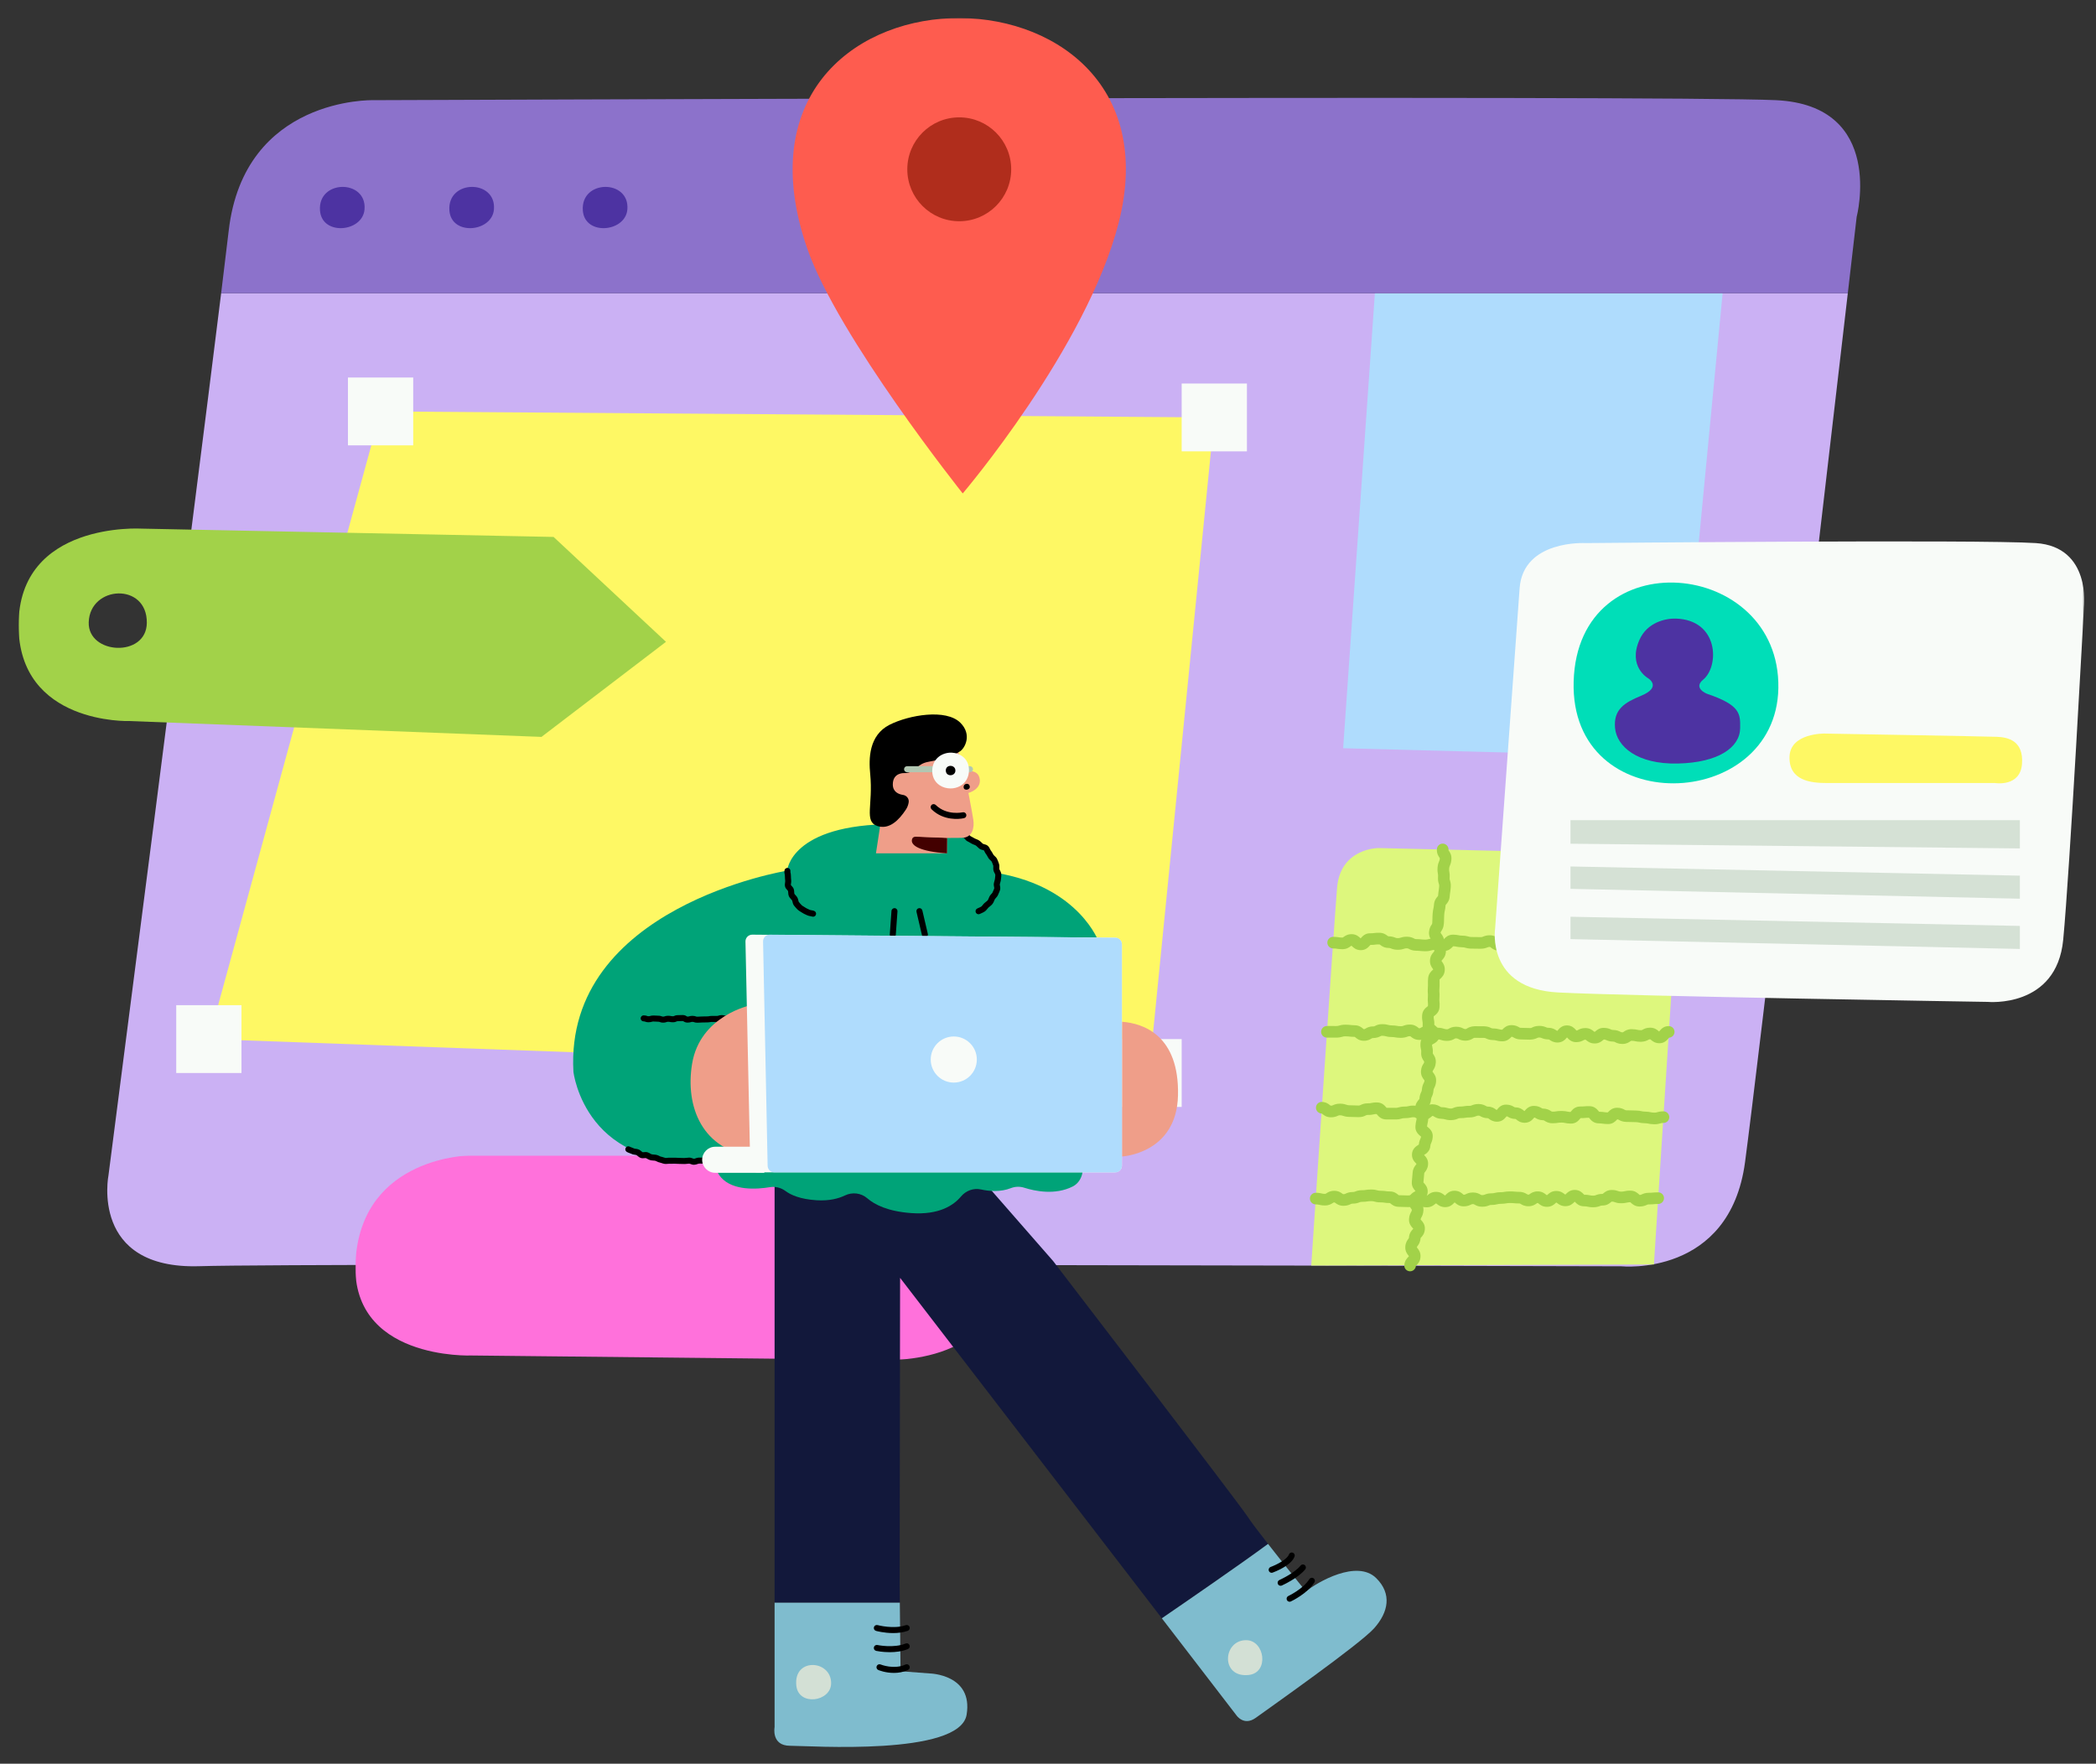 <svg viewBox="63.75 51 1045.5 879.75" xmlns="http://www.w3.org/2000/svg" xmlns:xlink="http://www.w3.org/1999/xlink" overflow="visible" width="1045.5px" height="879.75px"><rect x="63.75" y="51" width="1045.5" height="879.75" fill="#333333" stroke="none"/><defs><polygon id="masterspot-illustrationui-design-path-1" points="0 0.856 369.15 0.856 369.15 383.472 0 383.472"/><polygon id="masterspot-illustrationui-design-path-3" points="0.44 0.957 516.594 0.957 516.594 167.536 0.44 167.536"/></defs><g id="Master/Spot Illustration/UI Design" stroke="none" stroke-width="1" fill="none" fill-rule="evenodd"><g id="UI" transform="translate(-28, -17) scale(1 1)"><defs><polygon id="uiscreen-3-path-1" points="0.992 0.926 324.095 0.926 324.095 103 0.992 103"/><polygon id="uiscreen-3-path-3" points="0 669.408 1030.402 669.408 1030.402 0 0 0"/></defs><g id="UI/Screen 3" stroke="none" stroke-width="1" fill="none" fill-rule="evenodd"><g id="Group-45" transform="translate(101, 77)"><path d="M44.869,577.187 C44.869,577.187 35.448,624.298 90.267,622.585 C145.089,620.873 799.514,622.631 799.514,622.631 C799.514,622.631 853.478,628.107 861.186,570.716 C867.462,524.007 900.402,241.01 912.448,137.288 L101.057,137.288 C86.758,253.073 44.869,577.187 44.869,577.187" id="Fill-1" fill="#CBB1F4"/><path d="M876.605,40.966 C821.784,38.401 176.782,40.97 176.782,40.97 C176.782,40.97 112.539,39.257 104.83,106.07 C104.023,113.061 102.728,123.757 101.056,137.287 L912.448,137.287 C915.202,113.569 916.864,99.217 916.864,99.217 C916.864,99.217 931.425,43.531 876.605,40.966" id="Fill-3" fill="#8C72CB"/><path d="M150.367,96.025 C151.316,108.745 171.627,106.846 172.576,95.48 C173.838,80.368 149.201,80.404 150.367,96.025" id="Fill-5" fill="#4D33A2"/><path d="M214.917,96.025 C215.866,108.745 236.178,106.846 237.127,95.48 C238.389,80.368 213.752,80.404 214.917,96.025" id="Fill-7" fill="#4D33A2"/><path d="M281.473,96.025 C282.422,108.745 302.733,106.846 303.682,95.48 C304.944,80.368 280.307,80.404 281.473,96.025" id="Fill-9" fill="#4D33A2"/><polygon id="Fill-11" fill="#FEF864" points="180.585 196.225 94.928 509.303 563.904 526.221 596.453 199.223"/><g id="Group-15" transform="translate(167, 566.408)"><mask id="uiscreen-3-mask-2" fill="#ffffff"><use xlink:href="#uiscreen-3-path-1" fill="#ffffff"/></mask><g id="Clip-14"/><path d="M261.993,0.928 L58.128,0.928 C58.128,0.928 5.02,1.357 1.166,52.323 C-2.689,103.289 58.984,100.719 58.984,100.719 L261.993,102.861 C261.993,102.861 324.087,108.007 324.095,55.749 C324.103,-0.357 261.993,0.928 261.993,0.928" id="Fill-13" fill="#FF71DB" mask="url(#uiscreen-3-mask-2)"/></g><path d="M815.737,621.729 L827.729,435.423 C827.729,435.423 830.299,418.292 811.454,417.436 C792.609,416.579 678.257,414.009 678.257,414.009 C678.257,414.009 659.412,414.009 657.699,433.71 C656.37,448.991 644.807,622.273 644.807,622.273 L815.737,621.729 Z" id="Fill-16" fill="#DDF77D"/><path d="M766.616,466.317 C766.438,466.317 766.248,466.315 766.039,466.313 C763.739,466.286 763.741,466.31 761.441,466.281 C759.749,466.26 758.798,465.88 758.101,465.599 C757.647,465.42 757.459,465.344 756.847,465.337 C755.281,465.317 754.388,465.043 753.738,464.841 C753.257,464.695 752.991,464.613 752.257,464.603 C750.331,464.579 749.242,463.933 748.521,463.505 C748.084,463.245 748.05,463.223 747.677,463.219 C747.45,463.255 747.254,463.399 747.124,463.495 C746.395,464.031 745.148,464.868 743.056,464.901 C742.118,464.887 741.703,464.945 741.177,465.015 C740.539,465.101 739.824,465.212 738.453,465.182 C736.302,465.156 735.1,464.185 734.384,463.606 C734.252,463.5 734.072,463.353 734.01,463.324 C733.287,463.329 733.174,463.375 732.72,463.56 C732.042,463.839 731.013,464.235 729.28,464.238 L724.688,464.18 C723.154,464.159 722.316,463.923 721.641,463.735 C721.156,463.596 720.862,463.514 720.093,463.505 C718.672,463.488 717.887,463.327 717.257,463.199 C716.764,463.099 716.402,463.024 715.591,463.012 C715.483,463.103 715.39,463.214 715.291,463.313 C714.582,464.041 713.246,465.433 710.873,465.356 C709.422,465.339 708.624,465.161 707.982,465.019 C707.486,464.909 707.128,464.829 706.276,464.82 C705.584,464.83 705.314,464.887 704.845,465.029 C704.177,465.231 703.298,465.498 701.67,465.486 C700.394,465.467 699.757,465.404 699.121,465.339 C698.607,465.289 698.098,465.238 697.074,465.224 C695.244,465.202 694.193,464.664 693.497,464.308 C693.052,464.079 692.959,464.033 692.487,464.026 C691.863,464.017 691.582,464.094 691.116,464.245 C690.436,464.467 689.491,464.769 687.879,464.752 C686.203,464.731 685.258,464.363 684.569,464.094 C684.107,463.913 683.915,463.839 683.29,463.832 C681.18,463.803 679.992,462.897 679.281,462.356 C679.151,462.257 678.955,462.106 678.898,462.084 C677.764,462.051 677.344,462.106 676.809,462.173 C676.21,462.248 675.574,462.346 674.304,462.329 C674.216,462.421 674.102,462.55 674.01,462.656 C673.295,463.466 671.957,464.969 669.482,464.95 C667.195,464.921 665.92,463.711 665.235,463.058 C665.116,462.945 665.007,462.817 664.864,462.726 C664.694,462.796 664.507,462.935 664.369,463.036 C663.643,463.584 662.473,464.464 660.291,464.466 C658.936,464.45 658.219,464.339 657.587,464.243 C657.058,464.161 656.639,464.094 655.697,464.084 C654.096,464.062 652.816,462.748 652.837,461.147 C652.857,459.56 654.151,458.288 655.734,458.288 L655.772,458.288 C657.123,458.307 657.838,458.416 658.47,458.514 C658.998,458.594 659.415,458.659 660.362,458.671 C660.577,458.637 660.764,458.498 660.902,458.396 C661.63,457.849 662.868,456.964 664.98,456.964 C667.267,456.995 668.543,458.207 669.227,458.856 C669.299,458.925 669.369,459.002 669.442,459.068 C669.514,458.99 669.594,458.901 669.659,458.825 C670.375,458.012 671.766,456.462 674.185,456.531 C675.129,456.543 675.555,456.49 676.087,456.423 C676.72,456.342 677.428,456.245 678.789,456.271 C680.894,456.296 682.085,457.205 682.796,457.747 C682.926,457.846 683.124,457.998 683.18,458.019 C685.037,458.058 685.98,458.425 686.671,458.693 C687.134,458.875 687.326,458.949 687.95,458.955 C688.563,458.938 688.855,458.885 689.322,458.736 C689.999,458.514 690.98,458.219 692.561,458.231 C694.391,458.255 695.442,458.793 696.137,459.147 C696.582,459.377 696.674,459.423 697.145,459.428 C698.425,459.445 699.062,459.507 699.7,459.575 C700.211,459.625 700.722,459.675 701.743,459.69 C702.425,459.678 702.703,459.62 703.174,459.479 C703.841,459.281 704.735,459.026 706.348,459.024 C707.8,459.043 708.597,459.219 709.239,459.361 C709.716,459.466 710.067,459.546 710.853,459.56 C710.963,459.469 711.053,459.358 711.153,459.257 C711.855,458.541 713.155,457.214 715.495,457.214 L715.572,457.214 C716.995,457.231 717.779,457.392 718.409,457.519 C718.921,457.623 719.289,457.697 720.166,457.709 C721.7,457.729 722.537,457.964 723.213,458.154 C723.698,458.291 723.992,458.375 724.762,458.384 L729.351,458.442 C729.922,458.457 730.063,458.385 730.515,458.2 C731.193,457.921 732.276,457.486 733.955,457.522 C736.106,457.548 737.307,458.517 738.024,459.096 C738.157,459.202 738.336,459.349 738.398,459.38 C739.464,459.392 739.879,459.339 740.407,459.271 C741.045,459.185 741.771,459.089 743.13,459.104 C743.36,459.07 743.549,458.93 743.684,458.829 C744.411,458.291 745.584,457.413 747.75,457.423 C749.677,457.45 750.762,458.094 751.483,458.524 C751.922,458.783 751.955,458.805 752.329,458.808 C753.894,458.827 754.789,459.103 755.44,459.303 C755.921,459.45 756.187,459.531 756.919,459.541 C758.609,459.562 759.56,459.942 760.257,460.219 C760.711,460.402 760.899,460.478 761.512,460.486 C763.808,460.51 763.81,460.488 766.112,460.517 C767.156,460.536 767.685,460.503 768.212,460.473 C768.841,460.438 769.463,460.406 770.72,460.421 C770.92,460.414 770.924,460.423 771.313,460.144 C772.025,459.64 773.21,458.798 775.247,458.798 L775.34,458.798 C777.309,458.825 778.457,459.548 779.141,459.979 C779.585,460.259 779.593,460.264 779.927,460.269 C779.915,460.233 780.028,460.092 780.154,459.966 C780.856,459.26 782.154,457.957 784.48,457.957 L784.561,457.957 C786.742,457.983 787.952,458.998 788.675,459.603 C788.806,459.712 788.985,459.863 789.05,459.894 C789.863,459.935 790.178,459.825 790.653,459.697 C791.306,459.517 792.185,459.317 793.757,459.296 C794.163,459.305 794.251,459.267 794.696,459.036 C795.415,458.668 796.417,458.132 798.37,458.13 C800.137,458.151 801.164,458.623 801.841,458.937 C802.29,459.144 802.426,459.207 802.96,459.212 C803.845,459.231 804.265,459.159 804.774,459.079 C805.395,458.978 806.165,458.875 807.572,458.873 C809.272,458.896 810.227,459.283 810.923,459.565 C811.378,459.748 811.564,459.824 812.172,459.832 C812.447,459.834 812.432,459.834 812.849,459.558 C813.552,459.091 814.719,458.317 816.708,458.317 L816.802,458.317 C818.47,458.339 819.411,458.695 820.099,458.957 C820.56,459.13 820.769,459.212 821.411,459.219 C823.014,459.24 823.928,459.545 824.594,459.764 C825.073,459.925 825.314,460.005 826.017,460.014 C827.618,460.034 828.898,461.348 828.88,462.947 C828.861,464.536 827.567,465.81 825.982,465.81 L825.946,465.81 C824.341,465.789 823.428,465.486 822.762,465.264 C822.282,465.103 822.041,465.022 821.337,465.015 C819.67,464.993 818.728,464.635 818.041,464.377 C817.583,464.2 817.372,464.122 816.73,464.113 C816.475,464.113 816.47,464.11 816.054,464.387 C815.342,464.861 814.2,465.663 812.098,465.627 C810.4,465.606 809.446,465.219 808.748,464.935 C808.293,464.752 808.106,464.675 807.499,464.668 C806.622,464.63 806.193,464.721 805.686,464.801 C805.063,464.902 804.304,464.998 802.888,465.007 C801.12,464.986 800.094,464.514 799.417,464.2 C798.968,463.993 798.832,463.93 798.298,463.925 C797.85,463.933 797.802,463.957 797.356,464.185 C796.641,464.557 795.57,465.147 793.683,465.091 C792.949,465.115 792.651,465.161 792.172,465.289 C791.519,465.466 790.627,465.7 789.068,465.69 C786.884,465.663 785.677,464.649 784.954,464.046 C784.824,463.937 784.644,463.786 784.58,463.752 C784.499,463.789 784.387,463.928 784.26,464.055 C783.551,464.769 782.245,466.12 779.852,466.065 C777.885,466.041 776.738,465.315 776.051,464.882 C775.617,464.61 775.6,464.599 775.266,464.594 C775.042,464.582 775.06,464.591 774.67,464.87 C773.947,465.382 772.744,466.277 770.646,466.214 C769.588,466.202 769.061,466.233 768.531,466.259 C768.014,466.289 767.493,466.317 766.616,466.317" id="Fill-18" fill="#A2D249"/><path d="M800.036,511.731 L799.956,511.731 C798.13,511.712 797.079,511.183 796.381,510.832 C795.941,510.611 795.836,510.558 795.358,510.553 C793.608,510.536 792.589,510.082 791.914,509.781 C791.467,509.584 791.315,509.514 790.765,509.509 C790.682,509.529 790.501,509.685 790.369,509.798 C789.678,510.392 788.403,511.49 786.199,511.49 L786.133,511.49 C783.962,511.467 782.753,510.478 782.032,509.889 C781.897,509.781 781.717,509.632 781.652,509.599 C781.148,509.603 781.083,509.623 780.64,509.863 C779.915,510.257 778.817,510.822 776.919,510.832 C774.489,510.805 773.193,509.363 772.497,508.587 C772.461,508.546 772.425,508.505 772.39,508.464 C772.344,508.514 772.303,508.565 772.263,508.613 C771.548,509.462 770.187,510.99 767.695,511.022 C765.682,511.002 764.516,510.224 763.818,509.76 C763.391,509.474 763.391,509.474 763.101,509.471 C761.392,509.452 760.433,509.058 759.732,508.772 C759.273,508.582 759.099,508.51 758.506,508.505 C758.03,508.538 757.934,508.546 757.479,508.764 C756.775,509.099 755.742,509.531 753.884,509.591 C752.691,509.582 752.093,509.557 751.495,509.531 C750.942,509.509 750.39,509.488 749.282,509.476 C747.369,509.457 746.284,508.83 745.565,508.418 C745.128,508.163 745.081,508.135 744.692,508.132 C744.682,508.173 744.571,508.31 744.445,508.433 C743.745,509.127 742.447,510.411 740.126,510.411 L740.064,510.411 C738.557,510.396 737.728,510.18 737.064,510.007 C736.579,509.88 736.261,509.798 735.465,509.791 C733.689,509.772 732.661,509.293 731.98,508.978 C731.535,508.774 731.4,508.711 730.874,508.705 L726.278,508.678 C725.99,508.692 725.973,508.675 725.531,508.95 C724.832,509.387 723.671,510.084 721.666,510.096 C719.848,510.077 718.8,509.557 718.107,509.212 C717.662,508.993 717.557,508.94 717.068,508.933 C716.67,508.918 716.64,508.957 716.196,509.202 C715.479,509.599 714.4,510.197 712.538,510.197 L712.452,510.197 C710.855,510.18 709.948,509.887 709.286,509.671 C708.818,509.519 708.559,509.435 707.852,509.428 C706.063,509.411 705.026,508.918 704.339,508.589 C703.89,508.377 703.769,508.32 703.257,508.315 C702.932,508.3 702.93,508.317 702.486,508.587 C701.789,509.012 700.553,509.779 698.636,509.705 C696.483,509.685 695.28,508.716 694.559,508.139 C694.427,508.033 694.244,507.887 694.182,507.856 C693.448,507.837 693.246,507.916 692.784,508.086 C692.084,508.344 691.125,508.675 689.438,508.685 C688.052,508.671 687.286,508.538 686.671,508.432 C686.158,508.342 685.752,508.274 684.836,508.264 C683.332,508.248 682.508,508.036 681.846,507.866 C681.358,507.741 681.036,507.659 680.236,507.651 C679.787,507.637 679.704,507.687 679.253,507.911 C678.546,508.265 677.387,508.788 675.621,508.783 C675.28,508.788 675.268,508.793 674.827,509.053 C674.133,509.467 672.95,510.178 671.005,510.142 C668.812,510.12 667.599,509.099 666.875,508.488 C666.745,508.378 666.565,508.228 666.501,508.195 C665.12,508.185 664.432,508.106 663.824,508.038 C663.322,507.981 662.82,507.923 661.817,507.916 C661.105,507.909 660.84,507.985 660.364,508.127 C659.7,508.32 658.726,508.562 657.206,508.577 C656.062,508.563 655.503,508.567 654.934,508.574 C654.355,508.577 653.77,508.582 652.604,508.57 C651.005,508.555 649.72,507.243 649.735,505.644 C649.75,504.053 651.046,502.774 652.633,502.774 L652.661,502.774 C653.774,502.788 654.339,502.784 654.893,502.777 C655.487,502.774 656.078,502.771 657.265,502.781 C657.995,502.795 658.238,502.712 658.714,502.57 C659.38,502.373 660.298,502.127 661.875,502.12 C663.176,502.132 663.866,502.211 664.474,502.277 C664.975,502.334 665.476,502.39 666.478,502.402 C668.669,502.425 669.882,503.445 670.606,504.055 C670.738,504.166 670.918,504.317 670.982,504.351 L670.995,504.351 C671.399,504.351 671.42,504.337 671.857,504.077 C672.552,503.663 673.784,502.962 675.68,502.988 C676.161,503.017 676.216,502.954 676.665,502.726 C677.372,502.373 678.493,501.81 680.295,501.856 C681.798,501.873 682.622,502.084 683.285,502.252 C683.771,502.377 684.094,502.461 684.893,502.467 C686.278,502.481 687.045,502.615 687.66,502.721 C688.173,502.81 688.578,502.88 689.495,502.889 C690.161,502.913 690.305,502.824 690.765,502.654 C691.465,502.392 692.448,502.057 694.11,502.053 C696.265,502.077 697.468,503.043 698.187,503.62 C698.321,503.726 698.502,503.873 698.564,503.902 C699.028,503.921 699.026,503.911 699.468,503.639 C700.166,503.214 701.421,502.505 703.314,502.519 C705.105,502.538 706.142,503.031 706.828,503.356 C707.276,503.57 707.397,503.627 707.91,503.632 C709.507,503.649 710.414,503.943 711.076,504.159 C711.544,504.312 711.803,504.394 712.51,504.402 C712.886,504.406 712.938,504.378 713.382,504.134 C714.098,503.736 715.178,503.137 717.04,503.137 L717.127,503.137 C718.943,503.158 719.992,503.678 720.684,504.021 C721.13,504.241 721.235,504.295 721.724,504.3 C722.032,504.303 722.03,504.303 722.472,504.029 C723.172,503.592 724.339,502.943 726.335,502.882 L730.932,502.911 C732.708,502.928 733.736,503.406 734.418,503.721 C734.862,503.926 734.997,503.99 735.523,503.995 C737.03,504.01 737.858,504.224 738.524,504.399 C739.008,504.524 739.326,504.608 740.121,504.615 C740.132,504.574 740.243,504.438 740.37,504.313 C741.069,503.622 742.367,502.336 744.688,502.336 L744.75,502.336 C746.663,502.356 747.746,502.983 748.463,503.397 C748.904,503.651 748.95,503.678 749.341,503.682 C750.533,503.692 751.131,503.716 751.729,503.741 C752.282,503.764 752.835,503.786 753.942,503.796 C754.427,503.813 754.517,503.757 754.972,503.538 C755.674,503.202 756.696,502.738 758.564,502.711 C760.271,502.726 761.233,503.122 761.935,503.409 C762.393,503.599 762.567,503.67 763.16,503.675 C765.173,503.697 766.339,504.474 767.037,504.938 C767.325,505.132 767.42,505.195 767.541,505.214 C767.629,505.118 767.737,504.988 767.825,504.885 C768.535,504.041 769.849,502.474 772.331,502.474 L772.39,502.474 C774.817,502.5 776.113,503.942 776.807,504.714 C776.904,504.822 776.992,504.938 777.097,505.036 C777.394,505.031 777.483,504.981 777.876,504.769 C778.589,504.38 779.66,503.8 781.511,503.8 L781.598,503.8 C783.769,503.824 784.978,504.812 785.699,505.402 C785.833,505.51 786.015,505.659 786.078,505.69 C786.272,505.675 786.454,505.521 786.586,505.406 C787.284,504.805 788.629,503.627 790.823,503.712 C792.576,503.733 793.595,504.185 794.268,504.486 C794.716,504.685 794.866,504.752 795.417,504.757 C797.243,504.776 798.294,505.305 798.99,505.656 C799.43,505.878 799.536,505.932 800.015,505.935 C800.255,505.943 800.253,505.94 800.654,505.661 C801.364,505.17 802.543,504.356 804.565,504.356 L804.646,504.356 C806.09,504.373 806.886,504.541 807.523,504.675 C808.027,504.784 808.391,504.861 809.256,504.868 C809.663,504.875 809.697,504.846 810.144,504.599 C810.861,504.207 811.938,503.611 813.799,503.611 L813.886,503.611 C816.087,503.634 817.302,504.663 818.03,505.276 C818.121,505.354 818.237,505.454 818.32,505.514 C818.401,505.425 818.494,505.315 818.569,505.224 C819.287,504.373 820.616,502.805 823.144,502.812 C824.746,502.829 826.029,504.139 826.013,505.74 C825.995,507.264 824.807,508.5 823.312,508.599 C823.221,508.702 823.101,508.841 823.007,508.954 C822.296,509.8 820.976,511.368 818.494,511.368 L818.432,511.368 C816.232,511.346 815.015,510.318 814.289,509.704 C814.157,509.591 813.975,509.44 813.912,509.406 C813.467,509.378 813.39,509.43 812.944,509.675 C812.214,510.077 811.072,510.603 809.197,510.664 C807.756,510.649 806.96,510.481 806.322,510.344 C805.818,510.238 805.454,510.161 804.588,510.152 C804.343,510.166 804.352,510.151 803.948,510.428 C803.239,510.918 802.059,511.731 800.036,511.731" id="Fill-20" fill="#A2D249"/><path d="M816.009,551.786 C815.945,551.786 815.88,551.784 815.815,551.784 C814.383,551.762 813.594,551.599 812.962,551.467 C812.446,551.361 812.077,551.284 811.195,551.271 C809.745,551.248 808.947,551.071 808.306,550.928 C807.804,550.816 807.444,550.737 806.583,550.724 C805.408,550.707 804.818,550.688 804.229,550.669 C803.664,550.652 803.099,550.635 801.969,550.618 C800.103,550.588 799.037,550.013 798.333,549.632 C797.922,549.409 797.825,549.356 797.454,549.345 C797.345,549.437 797.252,549.549 797.153,549.65 C796.439,550.371 795.114,551.769 792.721,551.679 C791.394,551.658 790.691,551.561 790.07,551.476 C789.547,551.405 789.095,551.343 788.119,551.327 C785.632,551.29 784.34,549.731 783.646,548.893 C783.555,548.784 783.445,548.65 783.358,548.555 C782.453,548.515 782.003,548.586 781.53,548.628 C780.955,548.675 780.303,548.739 779.154,548.723 C779.064,548.822 778.95,548.956 778.858,549.065 C778.137,549.916 776.873,551.495 774.276,551.458 C772.849,551.437 772.062,551.274 771.428,551.142 C770.917,551.037 770.547,550.962 769.668,550.948 C768.783,550.93 768.368,550.995 767.863,551.078 C767.235,551.179 766.442,551.296 765.052,551.282 C763.074,551.252 761.925,550.515 761.238,550.075 C760.799,549.792 760.791,549.788 760.461,549.782 C758.552,549.752 757.471,549.122 756.756,548.705 C756.398,548.498 756.299,548.441 756.064,548.424 C755.975,548.516 755.862,548.646 755.77,548.751 C755.06,549.556 753.745,551.05 751.314,551.05 L751.225,551.05 C749.065,551.016 747.864,550.037 747.148,549.454 C747.016,549.345 746.834,549.197 746.772,549.167 C744.733,549.13 743.65,548.498 742.935,548.079 C742.593,547.879 742.491,547.818 742.279,547.8 C742.188,547.895 742.076,548.026 741.988,548.132 C741.277,548.966 739.959,550.511 737.501,550.511 L737.412,550.511 C735.321,550.478 734.138,549.592 733.43,549.063 C733.043,548.773 733.043,548.773 732.83,548.771 C730.96,548.741 729.895,548.156 729.189,547.769 C728.745,547.526 728.678,547.488 728.245,547.482 C727.706,547.484 727.542,547.537 727.089,547.724 C726.406,548.002 725.356,548.405 723.633,548.399 C722.761,548.391 722.36,548.446 721.837,548.531 C721.208,548.634 720.446,548.756 719.028,548.739 C718.545,548.727 718.394,548.786 717.943,548.988 C717.246,549.298 716.167,549.701 714.404,549.743 C712.877,549.719 712.043,549.488 711.372,549.302 C710.879,549.166 710.583,549.083 709.802,549.071 C707.852,549.041 706.757,548.363 706.03,547.917 C705.597,547.646 705.571,547.632 705.218,547.626 C705.165,547.64 704.984,547.798 704.85,547.915 C704.159,548.52 702.882,549.638 700.677,549.638 L700.578,549.638 C698.673,549.607 697.594,548.984 696.879,548.571 C696.436,548.314 696.388,548.288 695.99,548.282 C695.189,548.253 694.847,548.343 694.347,548.45 C693.687,548.598 692.861,548.735 691.377,548.756 C690.678,548.737 690.393,548.82 689.915,548.958 C689.253,549.152 688.38,549.411 686.759,549.39 C685.65,549.373 685.093,549.377 684.536,549.387 C683.939,549.397 683.341,549.399 682.147,549.385 C679.688,549.348 678.4,547.837 677.705,547.026 C677.613,546.917 677.526,546.8 677.426,546.698 C676.703,546.636 676.377,546.762 675.902,546.86 C675.251,546.992 674.444,547.168 672.968,547.138 C672.523,547.143 672.421,547.175 671.976,547.392 C671.266,547.739 670.241,548.28 668.346,548.235 C667.152,548.217 666.559,548.194 665.961,548.171 C665.406,548.148 664.848,548.128 663.74,548.111 C662.141,548.086 661.232,547.782 660.568,547.56 C660.103,547.405 659.847,547.32 659.143,547.309 C658.681,547.318 658.517,547.354 658.064,547.558 C657.367,547.869 656.26,548.356 654.523,548.312 C652.373,548.28 651.176,547.31 650.459,546.733 C650.326,546.626 650.146,546.479 650.083,546.449 C648.484,546.426 647.139,545.105 647.161,543.506 C647.186,541.919 648.412,540.645 649.992,540.645 L650.036,540.645 C652.187,540.678 653.385,541.647 654.102,542.224 C654.234,542.332 654.415,542.479 654.478,542.51 C655.118,542.53 655.243,542.47 655.695,542.268 C656.389,541.957 657.413,541.508 659.232,541.514 C660.833,541.538 661.742,541.842 662.406,542.064 C662.886,542.224 663.125,542.306 663.829,542.315 C665.006,542.334 665.599,542.356 666.186,542.38 C666.749,542.402 667.306,542.423 668.435,542.439 C668.878,542.429 668.988,542.402 669.433,542.185 C670.14,541.838 671.155,541.349 673.057,541.342 C673.887,541.374 674.23,541.285 674.739,541.182 C675.392,541.05 676.203,540.878 677.671,540.904 C680.131,540.94 681.42,542.451 682.114,543.263 C682.206,543.372 682.293,543.488 682.394,543.591 C683.405,543.607 683.933,543.599 684.459,543.593 C685.058,543.581 685.655,543.575 686.848,543.595 C687.574,543.628 687.828,543.528 688.306,543.39 C688.972,543.2 689.872,542.981 691.466,542.961 C692.259,542.989 692.604,542.9 693.102,542.791 C693.762,542.645 694.547,542.429 696.079,542.487 C697.983,542.515 699.064,543.14 699.779,543.553 C700.222,543.809 700.269,543.836 700.667,543.842 C700.799,543.783 700.91,543.66 701.033,543.553 C701.724,542.949 703.003,541.83 705.208,541.83 L705.306,541.83 C707.257,541.86 708.352,542.538 709.077,542.985 C709.514,543.255 709.538,543.269 709.893,543.275 C711.415,543.3 712.249,543.53 712.919,543.717 C713.413,543.852 713.709,543.935 714.492,543.947 C714.946,543.932 715.118,543.902 715.575,543.698 C716.272,543.389 717.343,542.968 719.116,542.943 C719.997,542.953 720.384,542.896 720.906,542.811 C721.533,542.71 722.271,542.562 723.724,542.603 C724.257,542.591 724.429,542.549 724.884,542.364 C725.565,542.083 726.631,541.67 728.334,541.687 C730.206,541.717 731.272,542.302 731.978,542.688 C732.421,542.932 732.488,542.97 732.919,542.975 C735.009,543.008 736.194,543.892 736.902,544.423 C737.124,544.589 737.218,544.66 737.299,544.69 C737.386,544.595 737.49,544.474 737.575,544.374 C738.295,543.528 739.558,541.904 742.15,541.994 C744.063,542.024 745.146,542.657 745.861,543.075 C746.299,543.332 746.344,543.358 746.735,543.364 C748.893,543.398 750.093,544.377 750.81,544.96 C750.921,545.051 751.066,545.17 751.148,545.224 C751.232,545.134 751.334,545.016 751.419,544.921 C752.128,544.115 753.444,542.621 755.875,542.621 L755.964,542.621 C757.875,542.651 758.958,543.281 759.673,543.698 C760.113,543.955 760.159,543.981 760.552,543.987 C762.531,544.016 763.68,544.755 764.366,545.196 C764.806,545.477 764.814,545.481 765.142,545.486 C766.036,545.5 766.442,545.437 766.947,545.356 C767.573,545.257 768.374,545.121 769.759,545.152 C771.183,545.176 771.968,545.338 772.6,545.468 C773.066,545.564 773.415,545.636 774.141,545.658 C774.232,545.558 774.345,545.427 774.436,545.318 C775.156,544.47 776.405,542.921 779.018,542.927 C780.01,542.934 780.524,542.898 781.028,542.854 C781.641,542.8 782.336,542.747 783.635,542.761 C786.123,542.8 787.415,544.358 788.11,545.196 C788.198,545.304 788.31,545.439 788.399,545.536 C789.604,545.562 790.268,545.652 790.857,545.733 C791.366,545.804 791.808,545.864 792.724,545.881 C792.834,545.788 792.926,545.679 793.028,545.577 C793.732,544.864 795.033,543.547 797.363,543.547 L797.456,543.547 C799.322,543.577 800.388,544.153 801.091,544.534 C801.532,544.773 801.613,544.817 802.058,544.822 C803.231,544.84 803.82,544.858 804.408,544.877 C804.974,544.894 805.54,544.911 806.672,544.929 C808.123,544.951 808.921,545.128 809.563,545.271 C810.064,545.383 810.424,545.462 811.284,545.475 C812.715,545.498 813.503,545.66 814.135,545.792 C814.651,545.898 815.021,545.975 815.904,545.988 C816.609,546.024 816.878,545.923 817.356,545.781 C818.026,545.583 818.922,545.349 820.54,545.338 C822.14,545.362 823.417,546.681 823.394,548.28 C823.368,549.865 822.076,551.133 820.497,551.133 C820.431,551.137 820.374,551.133 820.32,551.132 C819.701,551.132 819.443,551.209 818.995,551.341 C818.354,551.529 817.486,551.786 816.009,551.786" id="Fill-22" fill="#A2D249"/><path d="M702.411,593.208 C700.654,593.208 699.629,592.764 698.947,592.467 C698.498,592.273 698.346,592.207 697.795,592.207 C697.185,592.207 696.997,592.281 696.538,592.458 C695.836,592.732 694.876,593.105 693.178,593.105 C691.94,593.105 691.321,593.07 690.703,593.032 C690.169,593.001 689.633,592.969 688.565,592.969 C686.379,592.969 685.156,591.971 684.426,591.377 C684.294,591.268 684.111,591.121 684.047,591.086 L684.02,591.086 C682.579,591.086 681.858,590.983 681.225,590.888 C680.696,590.811 680.277,590.75 679.334,590.75 C677.797,590.75 676.953,590.524 676.274,590.341 C675.785,590.209 675.491,590.13 674.722,590.13 C673.789,590.13 673.376,590.194 672.853,590.273 C672.212,590.374 671.482,590.485 670.108,590.485 C669.499,590.485 669.31,590.558 668.852,590.736 C668.152,591.007 667.193,591.38 665.496,591.38 C664.984,591.38 664.864,591.437 664.415,591.647 C663.723,591.969 662.678,592.458 660.881,592.458 C658.783,592.458 657.583,591.582 656.866,591.06 C656.476,590.775 656.476,590.775 656.267,590.775 C655.983,590.775 655.983,590.775 655.558,591.056 C654.853,591.52 653.676,592.295 651.654,592.295 C650.165,592.295 649.345,592.103 648.686,591.949 C648.188,591.832 647.859,591.754 647.045,591.754 C645.445,591.754 644.147,590.457 644.147,588.857 C644.147,587.256 645.445,585.958 647.045,585.958 C648.531,585.958 649.352,586.151 650.011,586.306 C650.509,586.422 650.837,586.5 651.654,586.5 C651.938,586.5 651.938,586.5 652.367,586.219 C653.068,585.755 654.244,584.98 656.267,584.98 C658.364,584.98 659.564,585.855 660.281,586.377 C660.672,586.663 660.672,586.663 660.881,586.663 C661.393,586.663 661.514,586.606 661.962,586.396 C662.654,586.074 663.7,585.585 665.496,585.585 C666.107,585.585 666.296,585.511 666.754,585.334 C667.454,585.061 668.412,584.689 670.108,584.689 C671.039,584.689 671.452,584.624 671.973,584.545 C672.616,584.446 673.346,584.334 674.722,584.334 C676.257,584.334 677.101,584.561 677.779,584.744 C678.268,584.875 678.562,584.955 679.334,584.955 C680.7,584.955 681.425,585.061 682.062,585.155 C682.591,585.232 683.009,585.292 683.952,585.292 C686.138,585.292 687.359,586.289 688.09,586.885 C688.222,586.995 688.405,587.142 688.469,587.175 L688.521,587.175 C689.822,587.175 690.432,587.211 691.042,587.248 C691.576,587.278 692.11,587.309 693.178,587.309 C693.789,587.309 693.977,587.236 694.436,587.057 C695.139,586.785 696.097,586.412 697.795,586.412 C699.549,586.412 700.575,586.857 701.255,587.151 C701.706,587.347 701.858,587.414 702.411,587.414 C702.555,587.385 702.735,587.234 702.868,587.124 C703.601,586.517 704.826,585.5 707.024,585.5 C709.189,585.5 710.408,586.47 711.137,587.047 C711.27,587.155 711.456,587.302 711.518,587.332 C711.54,587.334 711.552,587.337 711.556,587.341 C711.669,587.248 711.761,587.132 711.863,587.027 C712.564,586.3 713.872,584.948 716.255,584.948 C718.487,584.948 719.719,586.013 720.457,586.649 C720.587,586.762 720.766,586.919 720.832,586.955 C721.349,586.94 721.455,586.889 721.899,586.671 C722.598,586.332 723.652,585.819 725.472,585.819 C727.39,585.819 728.482,586.442 729.207,586.853 C729.646,587.102 729.693,587.128 730.078,587.128 C730.693,587.128 730.882,587.055 731.343,586.877 C732.042,586.606 733.001,586.236 734.695,586.236 C735.504,586.236 735.831,586.157 736.323,586.038 C736.985,585.879 737.811,585.679 739.31,585.679 C740.211,585.679 740.609,585.61 741.115,585.521 C741.739,585.412 742.517,585.276 743.92,585.276 C745.213,585.276 745.857,585.338 746.503,585.398 C747.011,585.448 747.519,585.497 748.535,585.497 C750.499,585.497 751.653,586.197 752.344,586.616 C752.791,586.883 752.809,586.894 753.153,586.894 C753.39,586.894 753.39,586.894 753.791,586.612 C754.504,586.108 755.696,585.268 757.768,585.268 C759.964,585.268 761.188,586.28 761.923,586.883 C762.055,586.993 762.237,587.143 762.302,587.177 C762.509,587.115 762.618,586.989 762.741,586.877 C763.434,586.244 764.726,585.063 767.005,585.063 C769.15,585.063 770.365,586.002 771.09,586.564 C771.226,586.67 771.412,586.815 771.475,586.843 C771.645,586.81 771.757,586.671 771.882,586.547 C772.582,585.843 773.886,584.535 776.243,584.535 C778.625,584.535 779.932,585.881 780.634,586.606 C780.76,586.734 780.871,586.877 781.022,586.979 C782.306,586.914 783.116,587.08 783.764,587.215 C784.266,587.319 784.628,587.394 785.488,587.394 C786.11,587.394 786.303,587.321 786.768,587.145 C787.463,586.881 788.416,586.521 790.101,586.521 C790.226,586.495 790.406,586.341 790.538,586.23 C791.272,585.608 792.502,584.566 794.719,584.566 C796.378,584.566 797.319,584.902 798.006,585.148 C798.476,585.315 798.688,585.391 799.344,585.391 C800.188,585.391 800.547,585.314 801.041,585.206 C801.692,585.065 802.502,584.889 803.97,584.889 C806.258,584.889 807.552,586.082 808.246,586.723 C808.378,586.843 808.56,587.009 808.627,587.051 C809.125,587.021 809.261,586.958 809.712,586.754 C810.4,586.44 811.442,585.966 813.228,585.966 C814.249,585.966 814.761,585.917 815.27,585.868 C815.919,585.808 816.566,585.746 817.862,585.746 C819.462,585.746 820.76,587.043 820.76,588.643 C820.76,590.244 819.462,591.541 817.862,591.541 C816.842,591.541 816.33,591.59 815.821,591.639 C815.172,591.7 814.524,591.762 813.228,591.762 C812.698,591.762 812.562,591.824 812.112,592.028 C811.423,592.343 810.382,592.817 808.596,592.817 C806.307,592.817 805.013,591.624 804.318,590.983 C804.186,590.862 804.005,590.696 803.937,590.655 C803.124,590.685 802.766,590.762 802.271,590.87 C801.62,591.011 800.811,591.186 799.344,591.186 C797.686,591.186 796.745,590.851 796.059,590.605 C795.589,590.439 795.374,590.362 794.719,590.362 C794.595,590.388 794.414,590.541 794.281,590.653 C793.548,591.275 792.317,592.317 790.101,592.317 C789.478,592.317 789.284,592.39 788.819,592.566 C788.124,592.83 787.171,593.19 785.488,593.19 C784.033,593.19 783.231,593.024 782.586,592.89 C782.085,592.787 781.723,592.71 780.864,592.71 C778.483,592.71 777.178,591.364 776.476,590.641 C776.393,590.556 776.317,590.467 776.232,590.386 C776.147,590.466 776.07,590.554 775.987,590.635 C775.287,591.339 773.983,592.649 771.625,592.649 C769.478,592.649 768.264,591.707 767.539,591.145 C767.403,591.04 767.216,590.896 767.154,590.868 L766.944,590.862 C766.882,590.916 766.772,591.043 766.65,591.155 C765.958,591.789 764.665,592.969 762.387,592.969 C760.19,592.969 758.966,591.958 758.232,591.354 C758.101,591.245 757.917,591.094 757.852,591.06 C757.532,591.064 757.532,591.064 757.131,591.347 C756.417,591.851 755.225,592.69 753.153,592.69 C751.189,592.69 750.035,591.99 749.345,591.572 C748.897,591.303 748.88,591.292 748.535,591.292 C747.242,591.292 746.598,591.23 745.952,591.169 C745.444,591.121 744.935,591.072 743.92,591.072 C743.018,591.072 742.62,591.141 742.115,591.23 C741.49,591.339 740.713,591.475 739.31,591.475 C738.5,591.475 738.174,591.554 737.682,591.673 C737.019,591.832 736.192,592.032 734.695,592.032 C734.082,592.032 733.892,592.105 733.433,592.283 C732.732,592.554 731.774,592.924 730.078,592.924 C728.159,592.924 727.067,592.301 726.343,591.89 C725.903,591.641 725.856,591.615 725.472,591.615 C724.986,591.615 724.881,591.665 724.435,591.882 C723.737,592.222 722.683,592.736 720.864,592.736 C718.634,592.736 717.402,591.669 716.666,591.034 C716.553,590.937 716.406,590.809 716.325,590.75 C716.22,590.843 716.129,590.953 716.032,591.052 C715.331,591.779 714.023,593.131 711.641,593.131 C709.475,593.131 708.258,592.164 707.529,591.584 C707.395,591.477 707.211,591.332 707.146,591.299 L706.914,591.303 C706.883,591.325 706.701,591.475 706.569,591.584 C705.835,592.192 704.611,593.208 702.411,593.208" id="Fill-24" fill="#A2D249"/><path d="M694.121,625.13 C694.05,625.13 693.977,625.126 693.904,625.122 C692.309,625 691.112,623.649 691.233,622.053 C691.401,619.848 692.521,618.696 693.189,618.008 C693.312,617.884 693.479,617.71 693.519,617.648 C693.51,617.527 693.357,617.333 693.244,617.192 C692.655,616.447 691.559,615.063 691.731,612.775 C691.882,610.778 692.712,609.667 693.208,609.003 C693.527,608.577 693.527,608.577 693.55,608.262 C693.712,606.116 694.748,604.974 695.364,604.29 C695.481,604.162 695.642,603.986 695.674,603.927 C695.68,603.897 695.687,603.881 695.695,603.877 C695.604,603.759 695.493,603.654 695.392,603.545 C694.698,602.785 693.406,601.37 693.588,598.967 C693.722,597.186 694.276,596.182 694.642,595.518 C694.88,595.086 694.951,594.955 694.991,594.431 C694.977,594.337 694.835,594.147 694.728,594.005 C694.18,593.273 693.155,591.906 693.323,589.669 C693.527,586.974 695.574,585.812 696.674,585.187 C696.718,585.16 696.767,585.132 696.817,585.104 C696.813,585.098 696.808,585.092 696.803,585.087 C696.102,584.326 694.797,582.911 694.979,580.5 C695.07,579.312 695.129,578.72 695.187,578.125 C695.242,577.567 695.299,577.008 695.382,575.89 C695.536,573.841 696.434,572.718 696.972,572.046 C697.218,571.741 697.272,571.671 697.295,571.535 C697.21,571.441 697.089,571.315 696.993,571.215 C696.253,570.45 694.88,569.027 695.062,566.579 C695.257,563.992 697.085,562.806 698.066,562.17 C698.187,562.091 698.346,561.987 698.468,561.902 C698.615,560.421 698.998,559.572 699.281,558.944 C699.445,558.578 699.538,558.372 699.593,557.965 C699.479,557.861 699.334,557.738 699.223,557.644 C698.299,556.865 696.576,555.414 696.774,552.782 C696.878,551.422 697.034,550.709 697.174,550.079 C697.291,549.555 697.384,549.141 697.453,548.196 C697.491,547.713 697.445,547.604 697.261,547.142 C696.972,546.417 696.534,545.322 696.67,543.502 C696.831,541.374 697.838,540.236 698.441,539.556 C698.549,539.433 698.715,539.246 698.743,539.188 C698.898,537.333 699.334,536.406 699.655,535.73 C699.866,535.278 699.955,535.092 700,534.473 C700.123,532.875 700.524,531.971 700.96,531.112 C701.181,530.677 701.264,530.513 701.308,529.94 C701.259,529.813 701.142,529.694 701.04,529.564 C700.46,528.824 699.381,527.449 699.551,525.176 C699.694,523.291 700.362,522.255 700.804,521.568 C701.075,521.148 701.119,521.083 701.149,520.665 C701.128,520.474 700.996,520.277 700.9,520.137 C700.376,519.364 699.496,518.074 699.66,515.91 C699.715,515.19 699.655,514.92 699.545,514.432 C699.392,513.756 699.185,512.829 699.304,511.247 C699.508,508.581 701.528,507.419 702.672,506.788 C701.739,505.988 700.194,504.553 700.383,502.048 C700.441,501.271 700.387,500.967 700.293,500.463 C700.166,499.775 700.008,498.916 700.123,497.386 C700.306,494.954 701.85,493.754 702.681,493.109 C702.792,493.022 702.932,492.914 703.026,492.831 C703.081,492.017 703.045,491.624 703,491.136 C702.941,490.507 702.869,489.725 702.974,488.328 C703.045,487.395 703.013,486.976 702.972,486.447 C702.923,485.796 702.866,485.061 702.968,483.687 C703.045,482.674 703.034,482.164 703.022,481.653 C703.008,481.002 702.994,480.35 703.091,479.058 C703.264,476.754 704.588,475.552 705.298,474.906 C705.424,474.794 705.561,474.693 705.666,474.552 C705.605,474.469 705.468,474.275 705.367,474.135 C704.812,473.358 703.887,472.056 704.051,469.859 C704.215,467.715 705.245,466.575 705.86,465.895 C705.976,465.766 706.136,465.589 706.167,465.528 C706.221,464.953 706.19,464.881 705.984,464.417 C705.654,463.674 705.158,462.552 705.3,460.67 C705.29,460.619 705.141,460.427 705.031,460.287 C704.456,459.548 703.385,458.173 703.555,455.906 C703.698,454.011 704.375,452.971 704.824,452.282 C705.103,451.857 705.14,451.802 705.169,451.389 C705.249,450.336 705.254,449.806 705.258,449.276 C705.264,448.649 705.267,448.021 705.362,446.774 C705.466,445.419 705.62,444.71 705.756,444.083 C705.871,443.555 705.962,443.14 706.033,442.188 C706.192,440.082 707.171,438.948 707.756,438.271 C708.071,437.904 708.071,437.904 708.086,437.703 C708.183,436.435 708.282,435.807 708.381,435.179 C708.462,434.661 708.543,434.145 708.62,433.106 C708.665,432.503 708.61,432.324 708.462,431.845 C708.235,431.122 707.926,430.13 708.054,428.428 C708.114,427.638 708.058,427.314 707.971,426.821 C707.85,426.138 707.701,425.289 707.814,423.776 C707.938,422.144 708.326,421.24 708.606,420.58 C708.801,420.127 708.899,419.901 708.948,419.23 C708.928,419.026 708.797,418.829 708.701,418.686 C708.187,417.918 707.329,416.635 707.49,414.486 C707.608,412.89 708.997,411.681 710.598,411.813 C712.193,411.934 713.39,413.324 713.27,414.92 C713.261,415.026 713.27,415.069 713.27,415.069 C713.291,415.124 713.422,415.32 713.517,415.464 C714.031,416.232 714.891,417.515 714.728,419.663 C714.604,421.295 714.218,422.2 713.936,422.86 C713.742,423.314 713.644,423.54 713.595,424.212 C713.534,425 713.591,425.325 713.678,425.818 C713.799,426.5 713.948,427.349 713.835,428.862 C713.789,429.464 713.844,429.644 713.993,430.122 C714.22,430.845 714.529,431.835 714.4,433.539 C714.305,434.813 714.204,435.443 714.106,436.076 C714.025,436.59 713.944,437.105 713.866,438.141 C713.708,440.244 712.729,441.378 712.144,442.056 C711.829,442.421 711.829,442.421 711.814,442.621 C711.712,443.978 711.556,444.689 711.42,445.318 C711.305,445.844 711.214,446.261 711.142,447.211 C711.063,448.264 711.058,448.794 711.054,449.324 C711.048,449.95 711.044,450.579 710.95,451.826 C710.805,453.722 710.127,454.762 709.681,455.448 C709.401,455.875 709.365,455.93 709.335,456.341 C709.345,456.394 709.493,456.586 709.602,456.726 C710.179,457.465 711.25,458.841 711.08,461.109 C711.046,461.536 711.078,461.609 711.284,462.07 C711.612,462.814 712.11,463.937 711.969,465.816 C711.807,467.958 710.776,469.1 710.159,469.781 C710.043,469.909 709.884,470.085 709.851,470.145 L709.829,470.403 C709.849,470.438 709.986,470.632 710.088,470.772 C710.641,471.549 711.566,472.851 711.402,475.046 C711.229,477.352 709.904,478.554 709.193,479.199 C709.069,479.312 708.93,479.414 708.827,479.554 C708.794,480.506 708.805,481.016 708.816,481.526 C708.831,482.178 708.845,482.828 708.748,484.121 C708.677,485.055 708.709,485.474 708.75,486.002 C708.799,486.652 708.855,487.389 708.754,488.762 C708.684,489.673 708.722,490.081 708.77,490.598 C708.829,491.226 708.901,492.009 708.797,493.405 C708.61,495.841 707.067,497.04 706.237,497.686 C706.122,497.775 706.001,497.856 705.893,497.952 C705.85,498.641 705.905,498.937 705.992,499.41 C706.11,500.048 706.254,500.832 706.184,502.159 C706.298,502.265 706.444,502.391 706.558,502.487 C707.469,503.267 709.165,504.715 708.967,507.336 C708.762,510.053 706.662,511.209 705.531,511.829 C705.392,511.907 705.211,512.007 705.063,512.094 C705.058,512.529 705.114,512.776 705.199,513.159 C705.352,513.835 705.559,514.762 705.441,516.346 C705.462,516.537 705.594,516.733 705.69,516.874 C706.215,517.646 707.094,518.937 706.93,521.101 C706.786,522.985 706.118,524.023 705.677,524.708 C705.405,525.13 705.362,525.194 705.332,525.615 C705.381,525.737 705.498,525.857 705.6,525.986 C706.179,526.727 707.258,528.102 707.088,530.375 C706.968,531.971 706.565,532.877 706.128,533.737 C705.907,534.173 705.824,534.337 705.78,534.91 C705.652,536.595 705.217,537.522 704.895,538.198 C704.684,538.65 704.596,538.836 704.551,539.455 C704.389,541.581 703.381,542.719 702.779,543.399 C702.672,543.521 702.506,543.708 702.477,543.766 C702.413,544.417 702.458,544.526 702.642,544.988 C702.932,545.713 703.369,546.808 703.233,548.63 C703.13,549.99 702.974,550.703 702.834,551.333 C702.731,551.792 702.648,552.167 702.581,552.888 C702.696,552.993 702.845,553.118 702.958,553.212 C703.883,553.993 705.605,555.444 705.405,558.076 C705.279,559.736 704.867,560.653 704.565,561.321 C704.364,561.774 704.269,561.98 704.223,562.625 C704.028,565.211 702.202,566.396 701.221,567.032 C701.181,567.059 701.136,567.087 701.091,567.116 C701.115,567.142 701.138,567.164 701.16,567.187 C701.898,567.952 703.273,569.375 703.089,571.825 C702.934,573.873 702.036,574.995 701.498,575.667 C701.181,576.063 701.181,576.063 701.162,576.323 C701.071,577.51 701.014,578.105 700.955,578.696 C700.902,579.238 700.848,579.781 700.767,580.836 C700.856,580.951 700.964,581.051 701.064,581.159 C701.764,581.917 703.067,583.332 702.887,585.741 C702.683,588.438 700.636,589.6 699.536,590.224 C699.453,590.272 699.354,590.327 699.259,590.384 C699.295,590.436 699.332,590.484 699.366,590.529 C699.915,591.262 700.939,592.627 700.771,594.865 C700.638,596.65 700.083,597.653 699.717,598.318 C699.492,598.723 699.417,598.862 699.376,599.31 C699.464,599.427 699.572,599.526 699.67,599.634 C700.364,600.395 701.656,601.81 701.475,604.213 C701.313,606.359 700.277,607.501 699.66,608.185 C699.544,608.313 699.383,608.488 699.351,608.549 C699.178,610.695 698.348,611.809 697.851,612.473 C697.534,612.896 697.534,612.896 697.512,613.21 C697.519,613.254 697.674,613.448 697.787,613.592 C698.376,614.335 699.472,615.716 699.3,618.004 C699.132,620.212 698.012,621.362 697.344,622.051 C697.221,622.176 697.053,622.349 697.014,622.411 C696.898,623.936 695.625,625.13 694.121,625.13" id="Fill-26" fill="#A2D249"/><polygon id="Fill-28" fill="#AFDCFD" points="660.719 364.221 827.847 368.611 849.999 137.335 676.543 137.335"/><mask id="uiscreen-3-mask-4" fill="#ffffff"><use xlink:href="#uiscreen-3-path-3" fill="#ffffff"/></mask><g id="Clip-31"/><polygon id="Fill-30" fill="#F8FBF8" mask="url(#uiscreen-3-mask-4)" points="78.653 526.221 111.203 526.221 111.203 492.386 78.653 492.386"/><polygon id="Fill-32" fill="#F8FBF8" mask="url(#uiscreen-3-mask-4)" points="547.629 543.138 580.179 543.138 580.179 509.303 547.629 509.303"/><polygon id="Fill-33" fill="#F8FBF8" mask="url(#uiscreen-3-mask-4)" points="164.311 213.142 196.861 213.142 196.861 179.307 164.311 179.307"/><polygon id="Fill-34" fill="#F8FBF8" mask="url(#uiscreen-3-mask-4)" points="580.178 216.14 612.728 216.14 612.728 182.305 580.178 182.305"/><path d="M35.005,301.356 C35.608,282.92 64.239,281.401 63.987,301.731 C63.773,319.127 34.475,317.563 35.005,301.356 L35.005,301.356 Z M266.866,258.822 L61.352,254.681 C61.352,254.681 -0.001,250.912 -0.001,302.861 C-0.001,352.545 55.331,350.663 55.331,350.663 L260.844,358.567 L322.95,311.142 L266.866,258.822 Z" id="Fill-35" fill="#A2D249" mask="url(#uiscreen-3-mask-4)"/><path d="M470.964,237.126 C470.964,237.126 532.733,164.608 548.726,102.215 C584.527,-37.458 341.445,-34.761 393.444,115.064 C408.699,159.018 470.964,237.126 470.964,237.126" id="Fill-36" fill="#FE5C4F" mask="url(#uiscreen-3-mask-4)"/><path d="M495.142,75.447 C495.142,89.758 483.54,101.358 469.23,101.358 C454.919,101.358 443.319,89.758 443.319,75.447 C443.319,61.136 454.919,49.536 469.23,49.536 C483.54,49.536 495.142,61.136 495.142,75.447" id="Fill-37" fill="#B02D1C" mask="url(#uiscreen-3-mask-4)"/><path d="M748.745,284.453 L736.527,454.097 C736.527,454.097 731.828,484.172 768.013,486.052 C804.196,487.931 982.299,490.751 982.299,490.751 C982.299,490.751 1016.603,494.04 1019.893,459.735 C1023.182,425.431 1030.231,293.851 1030.231,293.851 C1030.231,293.851 1033.991,263.776 1006.266,261.896 C978.54,260.016 781.641,261.896 781.641,261.896 C781.641,261.896 750.499,260.109 748.745,284.453" id="Fill-38" fill="#F8FBF8" mask="url(#uiscreen-3-mask-4)"/><path d="M775.7,330.935 C773.731,400.152 876.715,396.059 877.804,334.253 C878.943,269.68 777.723,259.79 775.7,330.935" id="Fill-39" fill="#00DEB8" mask="url(#uiscreen-3-mask-4)"/><path d="M826.724,299.558 C821.664,299.39 812.376,301.355 808.507,310.19 C802.637,323.595 812.791,329.277 812.791,329.277 C812.791,329.277 820.09,333.654 809.197,338.123 C801.154,341.423 795.512,344.85 796.342,354.066 C797.171,363.281 807.308,372.312 827.673,371.851 C848.039,371.39 858.604,363.764 858.753,354.228 C858.867,346.97 858.868,342.685 842.095,337.017 C842.095,337.017 835.13,334.247 840.298,330.014 C848.453,323.332 848.177,300.267 826.724,299.558" id="Fill-40" fill="#4D33A2" mask="url(#uiscreen-3-mask-4)"/><polygon id="Fill-41" fill="#D5E1D5" mask="url(#uiscreen-3-mask-4)" points="774.121 400.105 774.121 411.853 998.276 414.203 998.276 400.105"/><polygon id="Fill-42" fill="#D5E1D5" mask="url(#uiscreen-3-mask-4)" points="774.121 423.198 774.121 434.359 998.276 439.276 998.276 427.78"/><polygon id="Fill-43" fill="#D5E1D5" mask="url(#uiscreen-3-mask-4)" points="774.121 448.272 774.121 459.433 998.276 464.349 998.276 452.853"/><path d="M900.884,356.906 C900.884,356.906 883.662,356.553 883.37,368.537 C883.077,380.519 894.178,381.577 902.064,381.577 L985.896,381.577 C985.896,381.577 998.456,383.691 999.332,372.061 C1000.209,360.43 992.322,358.732 986.773,358.524 C981.223,358.315 900.884,356.906 900.884,356.906" id="Fill-44" fill="#FEF864" mask="url(#uiscreen-3-mask-4)"/></g></g></g><g transform="translate(198, 174) scale(1 1)" id="Master/Character/Standing"><g id="Master/Character/Standing" stroke="none" stroke-width="1" fill="none" fill-rule="evenodd"><g id="Standing/Lower Body" transform="translate(14, 442) scale(1 1)"><g id="Standing/Lower Body/Jeans" stroke="none" stroke-width="1" fill="none" fill-rule="evenodd"><g id="Group-332" transform="translate(237, -1)"><g id="Group-97" transform="translate(0, 0.142)"><path d="M237.159,192.495 C232.735,185.638 140.044,64.853 140.044,64.853 L106.238,26.18 L106.238,25.919 C106.238,11.908 94.88,0.549 80.868,0.549 L26.489,0.549 C12.477,0.549 1.119,11.908 1.119,25.919 L1.119,235.303 L63.591,235.303 L63.503,226.785 L63.724,73.26 L194.287,243.077 C205.662,235.287 233.118,216.405 247.258,205.971 C242.706,200.147 238.704,194.891 237.159,192.495" id="Fill-75" fill="#12183B"/><path d="M1.119,243.155 L1.119,297.354 C1.119,297.354 -0.651,306.659 8.862,306.659 C18.374,306.659 93.489,311.895 96.907,291.16 C100.225,271.029 78.546,270.587 78.546,270.587 L63.945,269.48 L63.591,235.301 L1.119,235.301 L1.119,243.155 Z" id="Fill-77" fill="#7FBCCE"/><path d="M241.141,292.707 C248.247,287.575 293.128,255.985 300.206,248.021 C307.286,240.058 309.166,230.877 301.202,223.023 C291.621,213.575 271.891,225.015 266.139,229.66 C266.139,229.66 255.741,216.826 247.258,205.971 C233.118,216.405 205.662,235.287 194.287,243.076 L231.448,291.409 C231.448,291.409 235.168,297.021 241.141,292.707" id="Fill-79" fill="#7FBCCE"/><path d="M11.959,276.669 C13.065,287.066 29.32,284.728 29.325,275.427 C29.33,263.728 10.457,262.547 11.959,276.669" id="Fill-81" fill="#D3E0D5"/><path d="M237.584,271.35 C247.981,270.244 245.642,253.989 236.341,253.984 C224.643,253.979 223.461,272.853 237.584,271.35" id="Fill-83" fill="#D3E0D5"/><path d="M60.276,250.443 C55.756,250.443 51.953,249.421 51.713,249.354 C50.917,249.136 50.448,248.313 50.667,247.516 C50.885,246.72 51.71,246.25 52.505,246.467 C52.588,246.49 60.603,248.633 66.537,246.503 C67.314,246.222 68.172,246.628 68.452,247.406 C68.731,248.184 68.326,249.041 67.548,249.32 C65.2,250.163 62.64,250.443 60.276,250.443" id="Fill-85" fill="#000"/><path d="M58.576,259.979 C54.878,259.979 52.001,259.374 51.794,259.329 C50.987,259.155 50.474,258.36 50.647,257.551 C50.821,256.745 51.608,256.226 52.425,256.403 C52.504,256.419 60.524,258.092 66.475,255.652 C67.242,255.337 68.114,255.704 68.428,256.468 C68.742,257.234 68.376,258.108 67.611,258.421 C64.666,259.629 61.384,259.979 58.576,259.979" id="Fill-87" fill="#000"/><path d="M60.63,270.317 C56.389,270.317 53.069,268.958 52.859,268.87 C52.096,268.551 51.737,267.674 52.056,266.912 C52.377,266.15 53.248,265.789 54.013,266.108 C54.078,266.134 60.648,268.796 66.415,266.13 C67.169,265.782 68.055,266.112 68.401,266.862 C68.749,267.613 68.421,268.502 67.671,268.848 C65.281,269.951 62.833,270.317 60.63,270.317" id="Fill-89" fill="#000"/><path d="M258.01,234.808 C257.448,234.808 256.908,234.489 256.655,233.946 C256.303,233.198 256.625,232.306 257.373,231.955 C257.448,231.92 264.817,228.421 267.857,223.558 C268.294,222.856 269.219,222.645 269.919,223.082 C270.62,223.52 270.833,224.444 270.394,225.145 C266.882,230.764 258.978,234.51 258.643,234.666 C258.439,234.762 258.222,234.808 258.01,234.808" id="Fill-91" fill="#000"/><path d="M253.53,226.844 C252.958,226.844 252.411,226.514 252.163,225.957 C251.826,225.203 252.164,224.319 252.918,223.981 C252.993,223.947 260.426,220.591 263.477,216.78 C263.993,216.133 264.934,216.031 265.581,216.546 C266.226,217.063 266.331,218.004 265.814,218.65 C262.309,223.031 254.471,226.565 254.14,226.713 C253.941,226.802 253.734,226.844 253.53,226.844" id="Fill-93" fill="#000"/><path d="M249.05,220.373 C248.44,220.373 247.867,219.997 247.645,219.39 C247.36,218.614 247.76,217.754 248.535,217.471 C251.617,216.342 256.823,213.652 257.677,211.242 C257.953,210.463 258.806,210.056 259.588,210.33 C260.366,210.606 260.775,211.462 260.499,212.241 C258.9,216.757 250.515,219.935 249.564,220.281 C249.394,220.344 249.22,220.373 249.05,220.373" id="Fill-95" fill="#000"/></g></g></g></g><g id="Upper Body" transform="translate(-1, 0) scale(1 1)"><g id="Upper Body/Laptop" stroke="none" stroke-width="1" fill="none" fill-rule="evenodd"><g id="Group-691" transform="translate(152.5, 272.5)"><g id="Group-453" transform="translate(0, 0.095)"><path d="M241.549,174.426 L262.38,74.381 C262.38,74.381 252.876,47.174 212.098,39.961 C212.098,39.961 211.551,15.483 160.002,15.483 C108.453,15.483 106.89,38.695 106.89,38.695 C106.89,38.695 -4.345,56.652 0.279,139.016 C0.279,139.016 6.175,190.765 71.024,182.904 C70.918,185.781 71.521,189.081 73.972,191.789 C79.982,198.427 91.693,197.665 98.356,196.562 C101.102,196.107 103.88,196.867 106.117,198.524 C108.667,200.413 113.333,202.583 121.569,203.095 C127.853,203.486 132.469,202.268 135.725,200.698 C139.407,198.925 143.766,199.444 146.858,202.115 C150.562,205.318 157.152,208.654 168.769,209.499 C182.751,210.518 189.982,205.545 193.574,201.248 C196.022,198.321 199.84,196.886 203.566,197.712 C207.737,198.637 213.279,199.084 218.498,197.046 C220.642,196.209 223.006,196.159 225.198,196.86 C230.451,198.537 240.525,200.671 249.308,196.243 C257.844,191.94 255.843,175.159 241.549,174.426" id="Fill-429" fill="#00A378"/><path d="M273.874,181.274 C273.874,181.274 301.182,179.927 301.844,150.795 C302.522,120.91 284.6,114.814 273.874,114.071 L273.874,181.274 Z" id="Fill-431" fill="#ef9e89"/><path d="M119.823,61.67 C119.655,61.67 119.484,61.642 119.317,61.582 C119.085,61.499 118.792,61.448 118.481,61.395 C117.955,61.304 117.357,61.201 116.764,60.899 C116.53,60.781 116.292,60.673 116.056,60.566 C115.504,60.316 114.933,60.056 114.389,59.678 C114.16,59.519 113.916,59.375 113.674,59.232 C113.181,58.94 112.624,58.608 112.14,58.158 C111.474,57.536 110.905,56.845 110.331,56.132 C109.823,55.499 109.668,54.782 109.544,54.206 C109.495,53.98 109.427,53.669 109.368,53.57 C109.255,53.382 109.055,53.167 108.844,52.94 C108.471,52.537 108.048,52.081 107.766,51.449 C107.464,50.77 107.433,50.094 107.408,49.552 C107.395,49.274 107.383,48.988 107.334,48.835 C107.293,48.741 107.066,48.496 106.917,48.333 C106.507,47.89 105.997,47.339 105.827,46.542 C105.669,45.805 105.774,45.122 105.858,44.573 C105.898,44.315 105.943,44.022 105.927,43.887 C105.814,42.967 105.787,42.164 105.763,41.455 L105.759,41.319 C105.739,40.774 105.689,40.566 105.635,40.347 C105.531,39.912 105.457,39.513 105.536,38.679 C105.613,37.854 106.337,37.242 107.171,37.326 C107.995,37.404 108.6,38.136 108.522,38.961 C108.484,39.362 108.5,39.428 108.552,39.643 C108.643,40.023 108.728,40.429 108.757,41.214 L108.761,41.353 C108.783,42 108.808,42.733 108.905,43.523 C108.971,44.068 108.893,44.579 108.823,45.03 C108.771,45.367 108.718,45.716 108.76,45.913 C108.783,45.933 108.986,46.152 109.12,46.297 C109.496,46.704 109.964,47.211 110.191,47.922 C110.361,48.454 110.385,48.964 110.405,49.414 C110.42,49.735 110.435,50.067 110.508,50.231 C110.586,50.405 110.818,50.656 111.044,50.899 C111.335,51.213 111.665,51.568 111.938,52.022 C112.255,52.548 112.378,53.116 112.476,53.573 C112.526,53.807 112.602,54.16 112.671,54.254 C113.191,54.9 113.666,55.478 114.186,55.965 C114.432,56.193 114.807,56.416 115.204,56.65 C115.508,56.831 115.812,57.014 116.1,57.214 C116.422,57.437 116.847,57.63 117.299,57.835 C117.572,57.96 117.849,58.086 118.122,58.225 C118.312,58.321 118.642,58.378 118.991,58.439 C119.394,58.508 119.851,58.587 120.329,58.758 C121.108,59.037 121.514,59.896 121.235,60.676 C121.015,61.288 120.438,61.67 119.823,61.67" id="Fill-433" fill="#000"/><path d="M202.353,60.424 C201.789,60.424 201.248,60.104 200.993,59.558 C200.642,58.807 200.967,57.914 201.718,57.565 C201.941,57.46 202.166,57.361 202.389,57.263 C202.898,57.04 203.377,56.83 203.745,56.586 C203.959,56.444 204.185,56.154 204.423,55.848 C204.654,55.552 204.916,55.217 205.243,54.914 C205.51,54.666 205.795,54.443 206.08,54.223 C206.417,53.961 206.736,53.714 206.926,53.472 C207.102,53.248 207.241,52.899 207.389,52.529 C207.522,52.196 207.672,51.82 207.88,51.451 C208.154,50.971 208.495,50.601 208.795,50.275 C209.004,50.048 209.242,49.791 209.301,49.641 C209.421,49.344 209.554,49.051 209.686,48.76 C209.893,48.305 210.088,47.875 210.189,47.501 C210.22,47.383 210.142,46.993 210.095,46.761 C209.997,46.271 209.885,45.716 209.982,45.108 C210.064,44.59 210.201,44.135 210.321,43.733 C210.422,43.393 210.518,43.072 210.531,42.868 C210.572,42.171 210.631,41.8 210.675,41.529 C210.72,41.25 210.735,41.155 210.69,40.628 C210.678,40.492 210.512,40.193 210.379,39.951 C210.157,39.548 209.904,39.09 209.783,38.526 C209.662,37.958 209.694,37.417 209.719,36.983 C209.734,36.727 209.755,36.377 209.712,36.259 L209.578,35.874 C209.361,35.256 209.157,34.672 208.899,34.167 C208.819,34.012 208.572,33.786 208.332,33.57 C208.012,33.278 207.648,32.947 207.346,32.506 C207.126,32.184 206.941,31.84 206.758,31.496 C206.571,31.143 206.394,30.809 206.196,30.579 C205.822,30.15 205.593,29.675 205.392,29.257 C205.258,28.982 205.108,28.669 204.992,28.561 C204.935,28.531 204.632,28.456 204.432,28.406 C203.918,28.278 203.278,28.119 202.721,27.684 C202.405,27.436 202.115,27.157 201.827,26.876 C201.54,26.597 201.268,26.332 201,26.155 C200.771,26.002 200.443,25.876 200.095,25.741 C199.723,25.598 199.3,25.435 198.884,25.197 L198.327,24.875 C197.845,24.595 197.369,24.317 196.866,24.068 C196.218,23.748 195.797,23.229 195.458,22.812 C195.328,22.651 195.129,22.406 195.041,22.35 C194.891,22.287 194.562,22.254 194.243,22.223 C193.774,22.176 193.242,22.122 192.699,21.918 C192.356,21.788 191.971,21.693 191.563,21.591 C191.179,21.495 190.798,21.399 190.427,21.276 C190.131,21.178 189.774,21.123 189.396,21.067 C189.002,21.007 188.556,20.939 188.108,20.809 C187.791,20.717 187.482,20.62 187.175,20.525 C186.73,20.386 186.291,20.248 185.849,20.136 C185.172,19.964 184.65,19.59 184.229,19.29 C184.055,19.165 183.79,18.976 183.689,18.945 C183.527,18.91 183.205,18.953 182.893,18.997 C182.407,19.065 181.856,19.14 181.256,19.028 C180.596,18.903 180.052,18.611 179.616,18.375 C179.418,18.269 179.121,18.109 179.013,18.091 C178.414,17.997 177.853,17.935 177.347,17.878 L176.653,17.798 C176.212,17.744 176.138,17.774 175.975,17.837 C175.567,17.998 175.103,18.151 174.279,18.096 C173.453,18.04 172.828,17.324 172.884,16.498 C172.939,15.671 173.641,15.043 174.482,15.103 C174.698,15.116 174.712,15.11 174.873,15.047 C175.352,14.858 175.915,14.685 177.021,14.82 L177.681,14.898 C178.226,14.958 178.831,15.027 179.477,15.127 C180.092,15.224 180.595,15.495 181.04,15.735 C181.332,15.893 181.609,16.041 181.811,16.079 C181.925,16.101 182.249,16.057 182.483,16.025 C183.002,15.953 183.646,15.864 184.338,16.017 C185.019,16.166 185.549,16.545 185.975,16.85 C186.179,16.996 186.458,17.195 186.586,17.228 C187.08,17.353 187.571,17.506 188.07,17.661 C188.357,17.751 188.647,17.842 188.942,17.927 C189.202,18.002 189.514,18.05 189.846,18.1 C190.308,18.17 190.832,18.25 191.37,18.428 C191.668,18.527 191.978,18.602 192.289,18.68 C192.762,18.798 193.251,18.919 193.758,19.111 C193.932,19.176 194.242,19.207 194.541,19.237 C195.062,19.289 195.653,19.348 196.254,19.608 C196.972,19.917 197.423,20.474 197.787,20.921 C197.918,21.083 198.119,21.328 198.207,21.385 C198.759,21.657 199.295,21.968 199.835,22.282 L200.37,22.591 C200.59,22.717 200.875,22.827 201.176,22.944 C201.636,23.121 202.158,23.322 202.66,23.655 C203.16,23.987 203.564,24.381 203.919,24.728 C204.13,24.933 204.339,25.141 204.57,25.32 C204.648,25.368 204.955,25.445 205.157,25.495 C205.735,25.639 206.455,25.819 207.045,26.373 C207.567,26.862 207.859,27.467 208.093,27.953 C208.219,28.215 208.35,28.486 208.461,28.613 C208.885,29.102 209.164,29.627 209.41,30.091 C209.54,30.337 209.667,30.584 209.824,30.814 C209.926,30.964 210.132,31.151 210.35,31.349 C210.747,31.709 211.241,32.158 211.57,32.801 C211.921,33.488 212.169,34.197 212.41,34.884 L212.539,35.252 C212.786,35.945 212.746,36.618 212.714,37.159 C212.698,37.44 212.68,37.73 212.716,37.899 C212.745,38.028 212.883,38.279 213.005,38.501 C213.276,38.99 213.612,39.6 213.678,40.37 C213.75,41.207 213.711,41.547 213.636,42.008 C213.602,42.224 213.557,42.502 213.525,43.044 C213.493,43.597 213.341,44.103 213.195,44.593 C213.092,44.935 212.996,45.259 212.945,45.578 C212.936,45.673 212.997,45.972 213.037,46.169 C213.154,46.755 213.3,47.485 213.085,48.281 C212.921,48.892 212.666,49.455 212.417,50 C212.303,50.251 212.188,50.504 212.085,50.759 C211.821,51.419 211.367,51.912 211.001,52.309 C210.791,52.536 210.592,52.752 210.49,52.932 C210.366,53.152 210.273,53.397 210.175,53.642 C209.965,54.166 209.728,54.761 209.286,55.324 C208.867,55.859 208.362,56.249 207.916,56.594 C207.702,56.761 207.483,56.928 207.28,57.115 C207.131,57.253 206.965,57.467 206.79,57.693 C206.449,58.129 206.026,58.672 205.405,59.085 C204.821,59.473 204.198,59.746 203.595,60.011 C203.393,60.1 203.189,60.189 202.986,60.283 C202.781,60.379 202.565,60.424 202.353,60.424" id="Fill-435" fill="#000"/><path d="M159.582,72.087 C159.545,72.087 159.509,72.085 159.473,72.082 C158.646,72.023 158.024,71.305 158.084,70.478 L158.927,58.776 C158.986,57.95 159.745,57.334 160.53,57.389 C161.356,57.447 161.978,58.166 161.919,58.992 L161.076,70.694 C161.019,71.484 160.361,72.087 159.582,72.087" id="Fill-437" fill="#000"/><path d="M175.603,72.087 C174.921,72.087 174.305,71.62 174.143,70.928 L171.402,59.227 C171.213,58.42 171.714,57.612 172.521,57.425 C173.32,57.234 174.134,57.736 174.324,58.542 L177.065,70.243 C177.253,71.05 176.752,71.858 175.946,72.046 C175.832,72.073 175.716,72.087 175.603,72.087" id="Fill-439" fill="#000"/><path d="M60.378,185.407 C59.747,185.407 59.191,185.202 58.739,185.036 C58.474,184.938 58.173,184.828 58.02,184.828 L58.018,184.828 C57.75,184.829 57.437,184.869 57.106,184.912 C56.654,184.97 56.16,185.034 55.59,185.025 L54.933,185.014 C54.353,185.006 53.762,184.996 53.158,184.969 C52.883,184.956 52.606,184.947 52.327,184.938 C51.799,184.922 51.265,184.903 50.723,184.864 C50.444,184.845 50.125,184.861 49.784,184.879 C49.328,184.903 48.813,184.929 48.271,184.875 C48.048,184.852 47.745,184.886 47.424,184.923 C46.938,184.977 46.387,185.039 45.79,184.959 C45.23,184.885 44.728,184.711 44.284,184.557 C43.964,184.446 43.661,184.342 43.404,184.299 C42.776,184.192 42.265,183.935 41.813,183.709 C41.533,183.568 41.27,183.435 41.082,183.396 C40.819,183.343 40.506,183.322 40.174,183.302 C39.708,183.271 39.181,183.238 38.634,183.1 C38.028,182.948 37.538,182.667 37.106,182.419 C36.834,182.263 36.577,182.116 36.377,182.055 C36.277,182.034 35.962,182.068 35.755,182.091 C35.205,182.152 34.519,182.226 33.805,181.97 C33.152,181.735 32.665,181.318 32.274,180.984 C32.068,180.808 31.835,180.609 31.695,180.55 C31.537,180.481 31.241,180.443 30.955,180.405 C30.452,180.34 29.827,180.259 29.224,179.95 C28.996,179.834 28.706,179.733 28.399,179.627 C27.922,179.461 27.383,179.274 26.87,178.96 C26.164,178.526 25.942,177.602 26.376,176.896 C26.809,176.19 27.732,175.97 28.439,176.402 C28.674,176.547 29.019,176.666 29.382,176.793 C29.755,176.922 30.178,177.068 30.59,177.279 C30.73,177.351 31.055,177.393 31.342,177.43 C31.809,177.491 32.337,177.56 32.879,177.793 C33.438,178.032 33.873,178.404 34.223,178.703 C34.44,178.888 34.686,179.098 34.822,179.148 C34.906,179.165 35.221,179.132 35.428,179.109 C35.941,179.053 36.578,178.982 37.244,179.183 C37.773,179.343 38.211,179.595 38.598,179.816 C38.888,179.982 39.161,180.139 39.365,180.191 C39.646,180.261 39.995,180.284 40.365,180.307 C40.767,180.333 41.222,180.362 41.691,180.459 C42.264,180.578 42.739,180.816 43.159,181.027 C43.435,181.166 43.72,181.309 43.902,181.34 C44.405,181.425 44.862,181.583 45.266,181.722 C45.606,181.84 45.926,181.951 46.186,181.985 C46.419,182.017 46.746,181.98 47.09,181.941 C47.534,181.892 48.038,181.836 48.573,181.89 C48.885,181.922 49.245,181.902 49.627,181.883 C50.044,181.861 50.478,181.84 50.94,181.872 C51.441,181.909 51.936,181.924 52.424,181.94 C52.716,181.949 53.007,181.959 53.295,181.971 C53.867,181.998 54.428,182.007 54.979,182.014 L55.651,182.026 C55.967,182.034 56.339,181.986 56.721,181.936 C57.129,181.884 57.551,181.83 58.005,181.828 L58.021,181.828 C58.708,181.828 59.3,182.046 59.776,182.221 C59.975,182.294 60.274,182.404 60.377,182.407 C60.596,182.401 60.9,182.294 61.224,182.181 C61.657,182.029 62.149,181.857 62.708,181.828 C63.194,181.802 63.653,181.808 64.082,181.815 C64.432,181.821 64.758,181.828 65.055,181.804 C65.716,181.753 66.036,181.736 66.279,181.722 C66.576,181.707 66.747,181.697 67.379,181.627 C68.306,181.522 68.877,181.7 69.253,181.818 C69.511,181.899 69.597,181.928 69.9,181.893 C70.151,181.867 70.198,181.836 70.427,181.685 C70.778,181.453 71.311,181.102 72.285,180.998 C72.958,180.926 73.297,180.916 73.636,180.906 C73.916,180.898 74.197,180.889 74.754,180.83 C75.541,180.747 75.986,180.802 76.345,180.847 C76.618,180.882 76.8,180.907 77.239,180.858 C77.783,180.8 78.052,180.745 78.321,180.69 C78.66,180.621 78.999,180.552 79.684,180.478 C80.36,180.406 80.702,180.398 81.044,180.39 C81.322,180.384 81.601,180.378 82.152,180.318 C82.438,180.288 82.507,180.247 82.737,180.108 C83.082,179.902 83.603,179.591 84.543,179.489 C85.197,179.42 85.527,179.403 85.857,179.386 C86.145,179.371 86.433,179.356 87.006,179.295 C88.062,179.181 88.723,179.516 89.117,179.717 C89.374,179.847 89.382,179.847 89.55,179.831 C90.199,179.761 90.524,179.741 90.85,179.721 C91.143,179.703 91.435,179.685 92.016,179.623 L94.474,179.362 C94.891,179.317 95.046,179.257 95.303,179.156 C95.652,179.02 96.087,178.85 96.901,178.763 C97.171,178.734 97.232,178.696 97.46,178.553 C97.81,178.331 98.338,177.997 99.3,177.894 C100.129,177.813 100.863,178.402 100.951,179.226 C101.04,180.05 100.443,180.789 99.62,180.878 C99.351,180.906 99.289,180.945 99.062,181.089 C98.712,181.309 98.184,181.643 97.222,181.747 C96.805,181.791 96.649,181.851 96.393,181.952 C96.043,182.088 95.608,182.258 94.794,182.344 L92.335,182.606 C91.686,182.676 91.36,182.696 91.035,182.716 C90.742,182.734 90.45,182.752 89.869,182.814 C88.818,182.929 88.153,182.592 87.759,182.391 C87.502,182.261 87.496,182.26 87.325,182.278 C86.67,182.348 86.34,182.365 86.01,182.382 C85.722,182.396 85.435,182.411 84.862,182.472 C84.578,182.503 84.509,182.545 84.278,182.682 C83.934,182.888 83.412,183.201 82.472,183.302 C81.795,183.374 81.454,183.382 81.113,183.389 C80.834,183.396 80.556,183.402 80.003,183.462 C79.459,183.52 79.19,183.575 78.921,183.63 C78.582,183.699 78.243,183.768 77.559,183.842 C76.772,183.927 76.324,183.869 75.968,183.824 C75.693,183.79 75.513,183.766 75.072,183.813 C74.4,183.886 74.062,183.895 73.723,183.905 C73.442,183.913 73.161,183.922 72.605,183.981 C72.354,184.008 72.307,184.039 72.078,184.189 C71.727,184.422 71.194,184.772 70.22,184.877 C69.298,184.977 68.731,184.799 68.357,184.681 C68.101,184.601 68.018,184.574 67.713,184.608 C66.981,184.69 66.783,184.7 66.44,184.719 C66.211,184.73 65.91,184.747 65.29,184.796 C64.905,184.826 64.489,184.821 64.035,184.815 C63.672,184.808 63.28,184.802 62.864,184.824 C62.735,184.831 62.459,184.928 62.215,185.012 C61.739,185.179 61.147,185.386 60.458,185.406 C60.431,185.407 60.404,185.407 60.378,185.407" id="Fill-441" fill="#000"/><path d="M62.097,114.541 C61.236,114.541 60.745,114.371 60.388,114.248 C60.142,114.162 60.018,114.119 59.661,114.119 C59.273,114.119 59.131,114.162 58.874,114.239 C58.528,114.344 58.053,114.486 57.223,114.486 C56.177,114.486 55.565,114.097 55.2,113.864 C54.964,113.714 54.959,113.711 54.787,113.711 C54.216,113.711 53.931,113.726 53.645,113.739 C53.323,113.756 52.999,113.771 52.354,113.771 C52.064,113.771 51.984,113.808 51.745,113.913 C51.387,114.073 50.845,114.314 49.917,114.314 C49.162,114.314 48.744,114.232 48.41,114.166 C48.139,114.113 47.944,114.074 47.481,114.074 C47.126,114.074 47.003,114.117 46.758,114.203 C46.401,114.327 45.91,114.498 45.048,114.498 C44.171,114.498 43.674,114.313 43.311,114.18 C43.068,114.089 42.956,114.048 42.618,114.048 C41.945,114.048 41.609,114.019 41.273,113.99 C41,113.967 40.728,113.943 40.184,113.943 C39.794,113.943 39.653,113.985 39.395,114.062 C39.049,114.165 38.576,114.307 37.747,114.307 C36.879,114.307 36.386,114.132 36.027,114.004 C35.776,113.914 35.661,113.874 35.311,113.874 C34.483,113.874 33.811,113.202 33.811,112.374 C33.811,111.545 34.483,110.874 35.311,110.874 C36.178,110.874 36.671,111.049 37.031,111.177 C37.282,111.266 37.397,111.307 37.747,111.307 C38.138,111.307 38.28,111.264 38.537,111.187 C38.883,111.084 39.356,110.943 40.184,110.943 C40.857,110.943 41.193,110.972 41.529,111.001 C41.801,111.024 42.074,111.048 42.618,111.048 C43.493,111.048 43.991,111.231 44.353,111.366 C44.598,111.456 44.709,111.498 45.048,111.498 C45.403,111.498 45.527,111.455 45.772,111.369 C46.129,111.245 46.619,111.074 47.481,111.074 C48.237,111.074 48.655,111.157 48.99,111.223 C49.26,111.276 49.455,111.314 49.917,111.314 C50.207,111.314 50.286,111.279 50.525,111.173 C50.883,111.014 51.425,110.771 52.354,110.771 C52.925,110.771 53.21,110.758 53.496,110.743 C53.819,110.728 54.142,110.711 54.787,110.711 C55.833,110.711 56.446,111.101 56.811,111.334 C57.046,111.483 57.051,111.486 57.223,111.486 C57.612,111.486 57.752,111.444 58.009,111.367 C58.356,111.263 58.83,111.119 59.661,111.119 C60.523,111.119 61.013,111.289 61.37,111.413 C61.617,111.498 61.741,111.541 62.097,111.541 C62.636,111.541 62.906,111.516 63.175,111.49 C63.515,111.459 63.855,111.427 64.535,111.427 C65.118,111.427 65.41,111.416 65.701,111.406 C66.018,111.395 66.336,111.384 66.972,111.384 C67.44,111.384 67.637,111.346 67.909,111.294 C68.243,111.229 68.659,111.15 69.411,111.15 L71.849,111.155 C72.209,111.155 72.333,111.112 72.582,111.027 C72.94,110.905 73.429,110.737 74.288,110.737 C75.135,110.737 75.618,110.894 75.97,111.008 C76.218,111.088 76.355,111.133 76.729,111.133 C77.565,111.133 78.042,111.281 78.391,111.39 C78.644,111.468 78.783,111.512 79.163,111.512 C79.458,111.512 79.539,111.476 79.781,111.37 C80.138,111.214 80.678,110.978 81.602,110.978 C82.451,110.978 82.935,111.135 83.287,111.25 C83.543,111.333 83.671,111.375 84.042,111.375 C84.668,111.375 84.981,111.382 85.294,111.389 C85.591,111.395 85.889,111.4 86.484,111.4 C86.687,111.4 86.711,111.387 86.947,111.249 C87.329,111.024 87.909,110.686 88.926,110.686 C90.002,110.686 90.624,111.112 90.996,111.367 C91.225,111.523 91.225,111.523 91.371,111.523 C91.765,111.523 91.908,111.48 92.167,111.403 C92.514,111.301 92.989,111.159 93.818,111.159 C94.646,111.159 95.318,111.831 95.318,112.659 C95.318,113.488 94.646,114.159 93.818,114.159 C93.425,114.159 93.282,114.202 93.023,114.279 C92.676,114.382 92.201,114.523 91.371,114.523 C90.295,114.523 89.673,114.097 89.301,113.842 C89.073,113.686 89.073,113.686 88.926,113.686 C88.722,113.686 88.698,113.699 88.462,113.837 C88.079,114.062 87.501,114.4 86.484,114.4 C85.858,114.4 85.545,114.395 85.232,114.388 C84.935,114.382 84.637,114.375 84.042,114.375 C83.194,114.375 82.71,114.218 82.358,114.103 C82.102,114.02 81.974,113.978 81.602,113.978 C81.306,113.978 81.225,114.013 80.984,114.118 C80.626,114.275 80.087,114.512 79.163,114.512 C78.326,114.512 77.849,114.362 77.499,114.254 C77.247,114.176 77.109,114.133 76.729,114.133 C75.881,114.133 75.399,113.977 75.046,113.862 C74.798,113.782 74.661,113.737 74.288,113.737 C73.928,113.737 73.804,113.78 73.555,113.865 C73.198,113.988 72.708,114.155 71.849,114.155 L69.411,114.15 C68.944,114.15 68.746,114.187 68.474,114.24 C68.14,114.304 67.724,114.384 66.972,114.384 C66.389,114.384 66.097,114.394 65.806,114.404 C65.489,114.415 65.17,114.427 64.535,114.427 C63.995,114.427 63.726,114.452 63.456,114.478 C63.117,114.51 62.777,114.541 62.097,114.541" id="Fill-443" fill="#000"/><path d="M88.636,105.848 C88.636,105.848 63.407,110.909 59.454,135.101 C55.97,156.421 64.514,178.428 90.605,181.274 L88.636,105.848 Z" id="Fill-445" fill="#ef9e89"/><path d="M86.094,74.054 L88.481,185.885 C88.52,187.716 90.015,189.18 91.847,189.18 L270.507,189.18 C272.367,189.18 273.874,187.673 273.874,185.814 L273.874,75.506 C273.874,73.658 272.384,72.155 270.536,72.139 L89.49,70.616 C87.591,70.599 86.054,72.156 86.094,74.054" id="Fill-447" fill="#F8FBF8"/><path d="M94.874,74.054 L97.149,185.885 C97.186,187.716 98.611,189.18 100.358,189.18 L270.664,189.18 C272.437,189.18 273.874,187.673 273.874,185.814 L273.874,75.506 C273.874,73.658 272.453,72.155 270.692,72.139 L98.111,70.616 C96.301,70.599 94.835,72.156 94.874,74.054" id="Fill-447-Copy" fill="#AFDCFD"/><path d="M176.148,0.907 L164.749,0.907 C159.595,0.907 155.208,4.601 154.292,9.642 C154.282,9.705 154.274,9.765 154.263,9.829 L154.258,9.862 L154.258,9.863 C154.221,10.108 154.184,10.358 154.145,10.607 C152.82,19.348 151.181,30.059 151.181,30.059 L186.614,30.059 L186.686,22.294 L186.785,11.642 C186.839,5.729 182.06,0.907 176.148,0.907" id="Fill-449" fill="#ef9e89"/><path d="M186.614,30.059 C172.739,29.083 168.948,26.108 169.082,23.631 C169.201,21.413 171.286,21.722 172.197,21.743 C176.211,21.832 186.686,22.293 186.686,22.293" id="Fill-451" fill="#430000"/></g></g><circle id="Oval" fill="#F8FBF8" cx="342.5" cy="405.5" r="11.5"/><path d="M223.5,449 L248,449 L248,449 L248,462 L223.5,462 C219.91,462 217,459.09 217,455.5 C217,451.91 219.91,449 223.5,449 Z" id="Rectangle" fill="#F8FBF8"/></g></g><g id="Head" transform="translate(204, 145) scale(1 1)"><g id="Head/Bob 1" stroke="none" stroke-width="1" fill="none" fill-rule="evenodd"><g id="Group-183" transform="translate(95, 87)"><g id="Group-42" transform="translate(0, 0.738)"><path d="M54.93,31.204 C53.389,28.156 48.82,28.787 47.492,28.983 C46.177,23.401 44.76,18.406 43.473,16 C40.769,10.942 32.522,5.628 19.333,7.669 C10.576,9.024 1.25,17.193 7.307,31.414 C7.307,31.414 9.04,34.861 8.21,40.546 C8.119,41.172 7.989,42.047 7.833,43.088 L7.832,43.096 C7.569,44.855 7.228,47.112 6.855,49.576 C6.845,49.639 6.836,49.699 6.826,49.763 L6.821,49.797 C6.784,50.042 6.746,50.292 6.708,50.541 C6.479,53.131 7.185,61.606 26.263,61.703 L39.248,62.228 L39.446,62.236 C39.446,62.236 43.798,62.188 46.431,62.188 C51.906,62.188 52.846,56.97 52.231,53.106 C51.979,51.518 51.056,46.091 49.81,39.787 C55.922,37.834 56.157,33.629 54.93,31.204" id="Fill-36" fill="#ef9e89"/><path d="M10.498,5.77 C0.036,11.057 0.075,22.872 0.81,30.304 C2.351,45.894 -2.388,53.989 4.374,56.276 C10.332,58.229 15.165,53.34 18.645,48.041 C19.435,46.839 19.826,45.592 20.002,44.48 C20.289,42.674 18.995,41.04 17.186,40.77 C14.927,40.432 12.09,39.267 12.09,35.543 C12.09,29.383 18.017,29.879 18.017,29.879 C18.017,29.879 21.248,30.041 23.835,27.391 C25.373,25.815 27.336,24.727 29.502,24.328 C34.137,23.471 41.672,21.74 45.688,18.988 C48.109,17.33 51.683,10.674 45.808,4.799 C38.613,-2.396 19.992,0.974 10.498,5.77" id="Fill-38" fill="#000000"/><path d="M47.422,37.05 C47.585,38.831 50.746,38.331 50.483,36.556 C50.175,34.478 47.231,34.962 47.422,37.05" id="Fill-40" fill="#000"/></g></g></g></g><g id="Expression" transform="translate(315, 246) scale(1 1)"><g id="Expression/Smile" stroke="none" stroke-width="1" fill="none" fill-rule="evenodd"><g id="Expression" transform="translate(14, 12)" fill="#000"><path d="M8.537,3.61 C8.843,6.546 13.267,6.19 13.304,3.366 C13.345,0.173 8.176,0.139 8.537,3.61" id="Fill-95"/><path d="M3.882,24.667 C10.178,28.805 17.292,27.186 17.631,27.105 C18.437,26.913 18.935,26.104 18.743,25.299 C18.551,24.492 17.744,23.995 16.939,24.186 C16.805,24.217 9.02,25.929 3.505,20.526 C2.913,19.95 1.963,19.957 1.383,20.548 C0.804,21.141 0.814,22.09 1.406,22.67 C2.204,23.451 3.036,24.111 3.882,24.667" id="Fill-97"/></g></g></g><g id="Facial Hair" transform="translate(311.3, 250.95) scale(1 1)"><g id="Facial Hair/None" stroke="none" stroke-width="1" fill="none" fill-rule="evenodd" fill-opacity="0"/></g><g id="Accesories" transform="translate(311.3, 250.95) scale(1 1)"><g id="Accesories/Prescription Glasses" stroke="none" stroke-width="1" fill="none" fill-rule="evenodd"><g id="Group-88" transform="translate(5, 0)"><g id="Group-45" transform="translate(0, 0.609)"><path d="M33.289,10.624 L1.898,10.624 C1.07,10.624 0.398,9.952 0.398,9.124 C0.398,8.295 1.07,7.624 1.898,7.624 L33.289,7.624 C34.118,7.624 34.789,8.295 34.789,9.124 C34.789,9.952 34.118,10.624 33.289,10.624" id="Fill-39" fill="#B2C7B2"/><path d="M24.192,0.869 C19.792,0.697 15.033,3.406 14.498,8.98 C14.169,12.411 15.507,15.388 18.168,17.145 C19.752,18.193 21.666,18.723 23.581,18.723 C25.218,18.723 26.857,18.336 28.294,17.554 C31.187,15.978 32.825,13.024 32.788,9.449 C32.731,3.804 28.292,1.045 24.192,0.869" id="Fill-41" fill="#F8FBF8"/><path d="M21.243,10.079 C21.549,13.015 25.973,12.659 26.01,9.835 C26.051,6.642 20.882,6.608 21.243,10.079" id="Fill-43" fill="#000"/></g></g></g></g></g></g></g></svg>